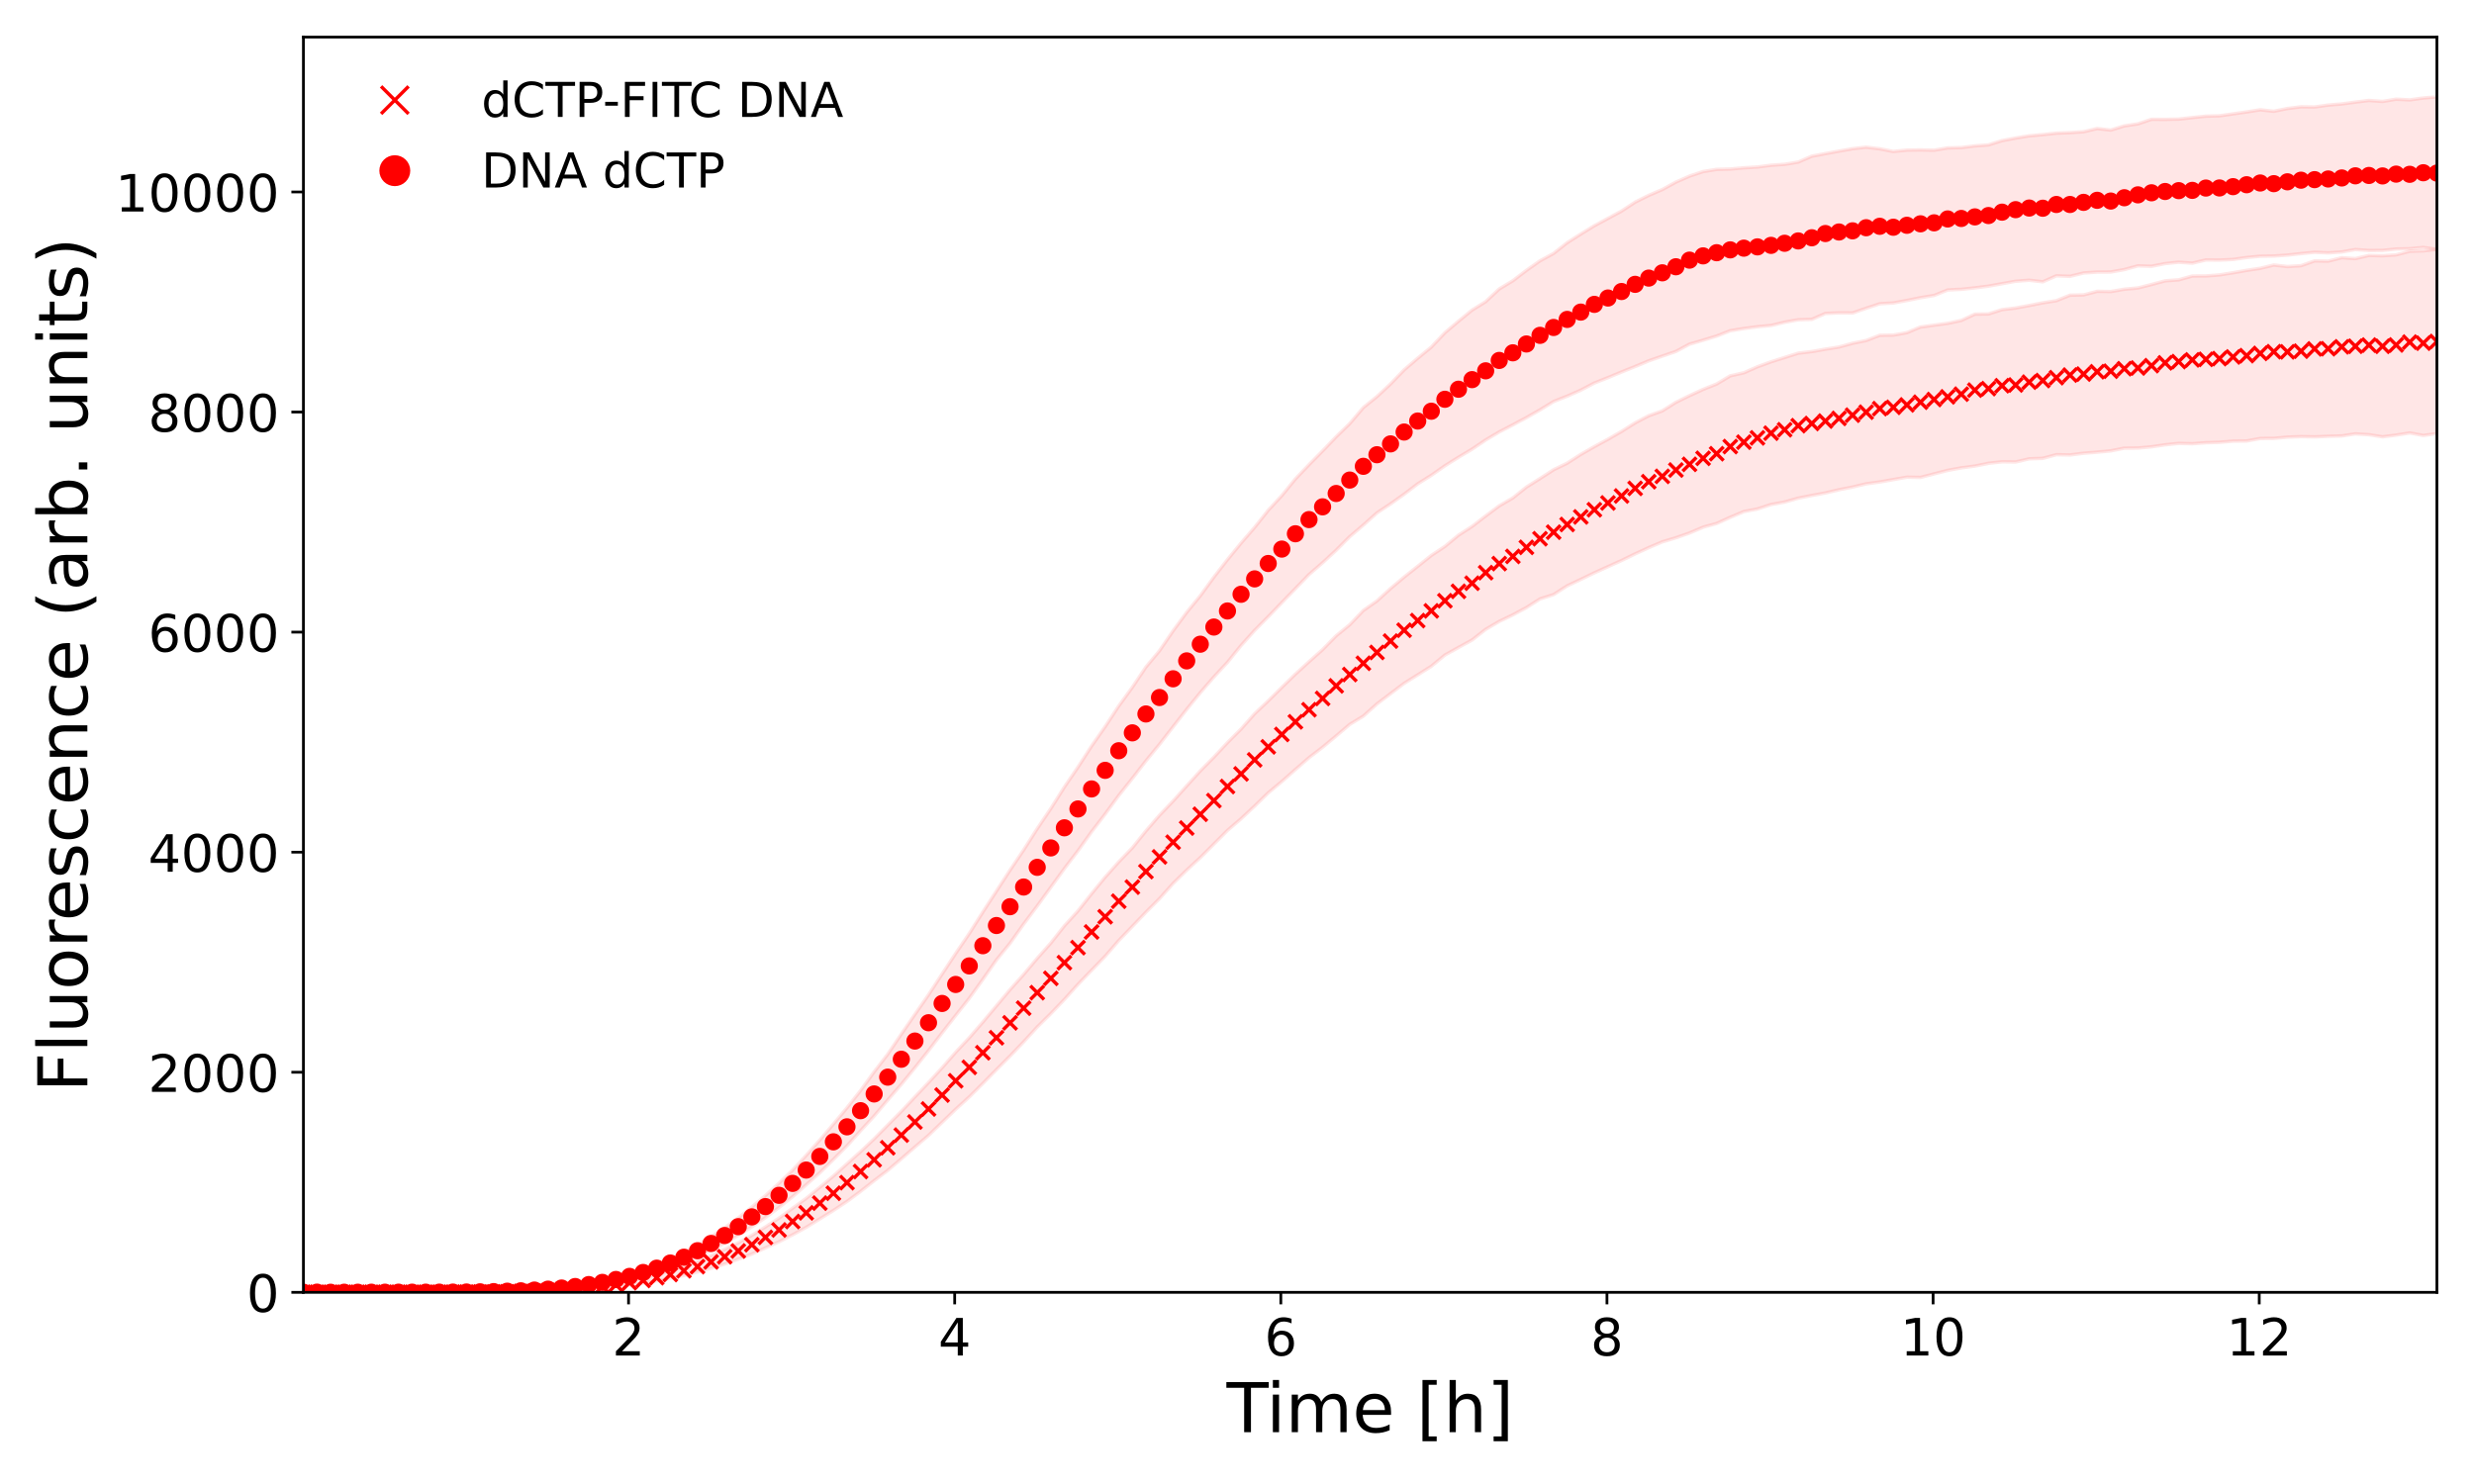<?xml version="1.0" encoding="utf-8" standalone="no"?>
<!DOCTYPE svg PUBLIC "-//W3C//DTD SVG 1.1//EN"
  "http://www.w3.org/Graphics/SVG/1.1/DTD/svg11.dtd">
<!-- Created with matplotlib (https://matplotlib.org/) -->
<svg height="432pt" version="1.1" viewBox="0 0 720 432" width="720pt" xmlns="http://www.w3.org/2000/svg" xmlns:xlink="http://www.w3.org/1999/xlink">
 <defs>
  <style type="text/css">
*{stroke-linecap:butt;stroke-linejoin:round;}
  </style>
 </defs>
 <g id="figure_1">
  <g id="patch_1">
   <path d="M 0 432 
L 720 432 
L 720 0 
L 0 0 
z
" style="fill:#ffffff;"/>
  </g>
  <g id="axes_1">
   <g id="patch_2">
    <path d="M 88.3 376.2 
L 709.2 376.2 
L 709.2 10.8 
L 88.3 10.8 
z
" style="fill:#ffffff;"/>
   </g>
   <g id="PolyCollection_1">
    <defs>
     <path d="M 88.3 -55.832 
L 88.3 -55.832 
L 92.255 -55.832 
L 96.21 -55.832 
L 100.164 -55.832 
L 104.119 -55.808 
L 108.074 -55.808 
L 112.029 -55.832 
L 115.983 -55.824 
L 119.938 -55.808 
L 123.893 -55.832 
L 127.848 -55.809 
L 131.803 -55.84 
L 135.757 -55.856 
L 139.712 -55.896 
L 143.667 -55.88 
L 147.622 -55.934 
L 151.576 -56.01 
L 155.531 -56.115 
L 159.486 -56.228 
L 163.441 -56.386 
L 167.396 -56.566 
L 171.35 -56.823 
L 175.305 -57.125 
L 179.26 -57.505 
L 183.215 -57.957 
L 187.169 -58.461 
L 191.124 -59.126 
L 195.079 -59.863 
L 199.034 -60.676 
L 202.989 -61.711 
L 206.943 -62.776 
L 210.898 -64.021 
L 214.853 -65.444 
L 218.808 -66.943 
L 222.762 -68.743 
L 226.717 -70.517 
L 230.672 -72.542 
L 234.627 -74.722 
L 238.582 -77.165 
L 242.536 -79.628 
L 246.491 -82.245 
L 250.446 -85.181 
L 254.401 -88.293 
L 258.355 -91.29 
L 262.31 -94.657 
L 266.265 -98.085 
L 270.22 -101.471 
L 274.175 -105.28 
L 278.129 -109.08 
L 282.084 -112.673 
L 286.039 -116.608 
L 289.994 -120.619 
L 293.948 -124.578 
L 297.903 -128.705 
L 301.858 -133.031 
L 305.813 -136.925 
L 309.768 -141.053 
L 313.722 -145.446 
L 317.677 -149.539 
L 321.632 -153.622 
L 325.587 -158.206 
L 329.541 -162.317 
L 333.496 -166.445 
L 337.451 -170.409 
L 341.406 -174.826 
L 345.361 -178.693 
L 349.315 -182.338 
L 353.27 -186.288 
L 357.225 -190.258 
L 361.18 -193.656 
L 365.134 -197.347 
L 369.089 -201.196 
L 373.044 -204.492 
L 376.999 -207.983 
L 380.954 -211.428 
L 384.908 -214.465 
L 388.863 -217.76 
L 392.818 -221.13 
L 396.773 -223.536 
L 400.727 -227.085 
L 404.682 -230.082 
L 408.637 -233.08 
L 412.592 -235.546 
L 416.546 -238.035 
L 420.501 -241.307 
L 424.456 -243.513 
L 428.411 -245.687 
L 432.366 -248.785 
L 436.32 -251.108 
L 440.275 -253.008 
L 444.23 -255.132 
L 448.185 -257.65 
L 452.139 -258.914 
L 456.094 -261.459 
L 460.049 -263.332 
L 464.004 -265.248 
L 467.959 -267.042 
L 471.913 -268.833 
L 475.868 -270.76 
L 479.823 -272.578 
L 483.778 -274.267 
L 487.732 -275.452 
L 491.687 -276.834 
L 495.642 -278.522 
L 499.597 -279.62 
L 503.552 -281.413 
L 507.506 -283.083 
L 511.461 -283.833 
L 515.416 -285.128 
L 519.371 -285.86 
L 523.325 -286.973 
L 527.28 -287.766 
L 531.235 -288.497 
L 535.19 -289.431 
L 539.145 -290.208 
L 543.099 -291.151 
L 547.054 -291.696 
L 551.009 -292.389 
L 554.964 -293.085 
L 558.918 -293.011 
L 562.873 -294.051 
L 566.828 -295.065 
L 570.783 -295.803 
L 574.738 -296.322 
L 578.692 -297.129 
L 582.647 -297.567 
L 586.602 -297.516 
L 590.557 -298.434 
L 594.511 -298.581 
L 598.466 -299.638 
L 602.421 -299.56 
L 606.376 -300.055 
L 610.331 -300.377 
L 614.285 -300.747 
L 618.24 -301.537 
L 622.195 -301.575 
L 626.15 -301.931 
L 630.104 -302.512 
L 634.059 -302.925 
L 638.014 -302.825 
L 641.969 -303.12 
L 645.924 -303.245 
L 649.878 -303.583 
L 653.833 -303.624 
L 657.788 -304.36 
L 661.743 -304.387 
L 665.697 -304.742 
L 669.652 -304.895 
L 673.607 -304.823 
L 677.562 -304.989 
L 681.517 -305.099 
L 685.471 -305.696 
L 689.426 -305.456 
L 693.381 -304.835 
L 697.336 -305.336 
L 701.29 -305.961 
L 705.245 -305.234 
L 709.2 -305.775 
L 709.2 -359.414 
L 709.2 -359.414 
L 705.245 -358.979 
L 701.29 -358.86 
L 697.336 -357.819 
L 693.381 -357.552 
L 689.426 -357.651 
L 685.471 -356.722 
L 681.517 -356.983 
L 677.562 -355.988 
L 673.607 -356.058 
L 669.652 -354.656 
L 665.697 -354.409 
L 661.743 -354.86 
L 657.788 -353.894 
L 653.833 -353.301 
L 649.878 -352.605 
L 645.924 -351.966 
L 641.969 -351.675 
L 638.014 -351.65 
L 634.059 -350.541 
L 630.104 -350.249 
L 626.15 -349.18 
L 622.195 -348.175 
L 618.24 -347.813 
L 614.285 -347.129 
L 610.331 -347.195 
L 606.376 -346.155 
L 602.421 -346.074 
L 598.466 -344.474 
L 594.511 -343.85 
L 590.557 -343.068 
L 586.602 -342.336 
L 582.647 -341.869 
L 578.692 -340.609 
L 574.738 -340.552 
L 570.783 -338.716 
L 566.828 -337.884 
L 562.873 -337.345 
L 558.918 -336.815 
L 554.964 -335.171 
L 551.009 -334.458 
L 547.054 -334.399 
L 543.099 -332.878 
L 539.145 -332.074 
L 535.19 -330.978 
L 531.235 -330.358 
L 527.28 -329.664 
L 523.325 -329.192 
L 519.371 -327.935 
L 515.416 -326.68 
L 511.461 -325.236 
L 507.506 -323.488 
L 503.552 -322.595 
L 499.597 -320.224 
L 495.642 -318.648 
L 491.687 -316.828 
L 487.732 -314.895 
L 483.778 -312.397 
L 479.823 -310.978 
L 475.868 -308.905 
L 471.913 -306.411 
L 467.959 -304.134 
L 464.004 -301.988 
L 460.049 -299.724 
L 456.094 -297.176 
L 452.139 -295.253 
L 448.185 -292.689 
L 444.23 -290.21 
L 440.275 -287.05 
L 436.32 -284.753 
L 432.366 -281.806 
L 428.411 -278.755 
L 424.456 -276.204 
L 420.501 -272.933 
L 416.546 -270.31 
L 412.592 -267.146 
L 408.637 -264.006 
L 404.682 -260.678 
L 400.727 -257.061 
L 396.773 -254.299 
L 392.818 -250.155 
L 388.863 -246.926 
L 384.908 -242.902 
L 380.954 -239.373 
L 376.999 -235.77 
L 373.044 -231.91 
L 369.089 -227.983 
L 365.134 -224.24 
L 361.18 -219.78 
L 357.225 -215.827 
L 353.27 -211.596 
L 349.315 -207.586 
L 345.361 -203.224 
L 341.406 -198.826 
L 337.451 -194.69 
L 333.496 -190.118 
L 329.541 -185.197 
L 325.587 -181.108 
L 321.632 -176.659 
L 317.677 -171.853 
L 313.722 -166.833 
L 309.768 -162.481 
L 305.813 -157.481 
L 301.858 -153.03 
L 297.903 -148.339 
L 293.948 -143.914 
L 289.994 -139.192 
L 286.039 -134.475 
L 282.084 -129.905 
L 278.129 -125.682 
L 274.175 -121.17 
L 270.22 -116.875 
L 266.265 -112.685 
L 262.31 -108.474 
L 258.355 -104.474 
L 254.401 -100.471 
L 250.446 -96.745 
L 246.491 -93.211 
L 242.536 -89.661 
L 238.582 -86.374 
L 234.627 -83.147 
L 230.672 -80.283 
L 226.717 -77.391 
L 222.762 -74.84 
L 218.808 -72.381 
L 214.853 -70.227 
L 210.898 -68.303 
L 206.943 -66.522 
L 202.989 -64.847 
L 199.034 -63.48 
L 195.079 -62.099 
L 191.124 -60.994 
L 187.169 -60.058 
L 183.215 -59.217 
L 179.26 -58.483 
L 175.305 -57.902 
L 171.35 -57.403 
L 167.396 -57.019 
L 163.441 -56.687 
L 159.486 -56.446 
L 155.531 -56.254 
L 151.576 -56.119 
L 147.622 -55.986 
L 143.667 -55.96 
L 139.712 -55.896 
L 135.757 -55.888 
L 131.803 -55.872 
L 127.848 -55.871 
L 123.893 -55.832 
L 119.938 -55.84 
L 115.983 -55.856 
L 112.029 -55.832 
L 108.074 -55.84 
L 104.119 -55.84 
L 100.164 -55.832 
L 96.21 -55.832 
L 92.255 -55.832 
L 88.3 -55.832 
z
" id="m2203cf637d" style="stroke:#ff0000;stroke-opacity:0.1;"/>
    </defs>
    <g clip-path="url(#p4e3c2add2a)">
     <use style="fill:#ff0000;fill-opacity:0.1;stroke:#ff0000;stroke-opacity:0.1;" x="0" xlink:href="#m2203cf637d" y="432"/>
    </g>
   </g>
   <g id="PolyCollection_2">
    <defs>
     <path d="M 88.3 -55.832 
L 88.3 -55.832 
L 92.255 -55.83 
L 96.21 -55.798 
L 100.164 -55.808 
L 104.119 -55.808 
L 108.074 -55.832 
L 112.029 -55.806 
L 115.983 -55.824 
L 119.938 -55.824 
L 123.893 -55.824 
L 127.848 -55.83 
L 131.803 -55.864 
L 135.757 -55.872 
L 139.712 -55.926 
L 143.667 -55.976 
L 147.622 -56.08 
L 151.576 -56.169 
L 155.531 -56.347 
L 159.486 -56.592 
L 163.441 -56.866 
L 167.396 -57.24 
L 171.35 -57.715 
L 175.305 -58.255 
L 179.26 -58.964 
L 183.215 -59.73 
L 187.169 -60.703 
L 191.124 -61.821 
L 195.079 -63.08 
L 199.034 -64.558 
L 202.989 -66.17 
L 206.943 -68.035 
L 210.898 -70.092 
L 214.853 -72.367 
L 218.808 -74.888 
L 222.762 -77.549 
L 226.717 -80.503 
L 230.672 -83.633 
L 234.627 -87.1 
L 238.582 -90.596 
L 242.536 -94.469 
L 246.491 -98.441 
L 250.446 -102.835 
L 254.401 -107.112 
L 258.355 -111.768 
L 262.31 -116.338 
L 266.265 -121.173 
L 270.22 -126.157 
L 274.175 -131.325 
L 278.129 -136.386 
L 282.084 -141.384 
L 286.039 -146.888 
L 289.994 -152.552 
L 293.948 -157.411 
L 297.903 -162.989 
L 301.858 -168.259 
L 305.813 -173.709 
L 309.768 -179.15 
L 313.722 -184.333 
L 317.677 -189.853 
L 321.632 -195.024 
L 325.587 -200.428 
L 329.541 -205.395 
L 333.496 -210.497 
L 337.451 -215.329 
L 341.406 -220.43 
L 345.361 -225.494 
L 349.315 -230.365 
L 353.27 -234.935 
L 357.225 -239.191 
L 361.18 -244.09 
L 365.134 -248.491 
L 369.089 -252.471 
L 373.044 -256.586 
L 376.999 -260.653 
L 380.954 -264.756 
L 384.908 -268.181 
L 388.863 -271.825 
L 392.818 -275.793 
L 396.773 -279.148 
L 400.727 -282.699 
L 404.682 -285.324 
L 408.637 -288.127 
L 412.592 -291.149 
L 416.546 -293.625 
L 420.501 -296.401 
L 424.456 -298.889 
L 428.411 -301.244 
L 432.366 -303.917 
L 436.32 -306.269 
L 440.275 -308.32 
L 444.23 -310.439 
L 448.185 -312.686 
L 452.139 -315.115 
L 456.094 -316.675 
L 460.049 -318.423 
L 464.004 -320.499 
L 467.959 -322.066 
L 471.913 -323.712 
L 475.868 -325.297 
L 479.823 -326.961 
L 483.778 -328.338 
L 487.732 -329.69 
L 491.687 -331.813 
L 495.642 -332.965 
L 499.597 -334.175 
L 503.552 -335.724 
L 507.506 -336.363 
L 511.461 -336.881 
L 515.416 -337.248 
L 519.371 -338.197 
L 523.325 -338.908 
L 527.28 -339.031 
L 531.235 -340.753 
L 535.19 -340.924 
L 539.145 -340.895 
L 543.099 -342.26 
L 547.054 -343.566 
L 551.009 -343.793 
L 554.964 -344.532 
L 558.918 -345.327 
L 562.873 -345.988 
L 566.828 -347.583 
L 570.783 -347.773 
L 574.738 -348.199 
L 578.692 -348.692 
L 582.647 -349.413 
L 586.602 -350.121 
L 590.557 -350.421 
L 594.511 -349.957 
L 598.466 -351.712 
L 602.421 -351.553 
L 606.376 -352.531 
L 610.331 -352.797 
L 614.285 -352.814 
L 618.24 -353.521 
L 622.195 -354.608 
L 626.15 -354.481 
L 630.104 -355.261 
L 634.059 -355.67 
L 638.014 -355.391 
L 641.969 -356.323 
L 645.924 -356.289 
L 649.878 -356.475 
L 653.833 -357.032 
L 657.788 -357.411 
L 661.743 -357.461 
L 665.697 -357.733 
L 669.652 -358.177 
L 673.607 -358.552 
L 677.562 -358.382 
L 681.517 -358.645 
L 685.471 -359.358 
L 689.426 -359.081 
L 693.381 -359.096 
L 697.336 -359.507 
L 701.29 -359.594 
L 705.245 -359.957 
L 709.2 -359.439 
L 709.2 -403.8 
L 709.2 -403.8 
L 705.245 -403.473 
L 701.29 -402.924 
L 697.336 -403.123 
L 693.381 -402.477 
L 689.426 -402.764 
L 685.471 -402.279 
L 681.517 -401.743 
L 677.562 -401.413 
L 673.607 -400.858 
L 669.652 -400.913 
L 665.697 -400.413 
L 661.743 -399.611 
L 657.788 -400.046 
L 653.833 -399.416 
L 649.878 -398.852 
L 645.924 -398.285 
L 641.969 -398.187 
L 638.014 -397.773 
L 634.059 -397.334 
L 630.104 -397.247 
L 626.15 -397.274 
L 622.195 -395.946 
L 618.24 -395.351 
L 614.285 -394.136 
L 610.331 -394.586 
L 606.376 -393.65 
L 602.421 -393.395 
L 598.466 -393.236 
L 594.511 -392.813 
L 590.557 -392.461 
L 586.602 -391.816 
L 582.647 -391.067 
L 578.692 -389.818 
L 574.738 -389.527 
L 570.783 -389.039 
L 566.828 -388.941 
L 562.873 -388.278 
L 558.918 -388.362 
L 554.964 -388.309 
L 551.009 -387.91 
L 547.054 -388.682 
L 543.099 -389.155 
L 539.145 -388.71 
L 535.19 -388.009 
L 531.235 -387.283 
L 527.28 -386.538 
L 523.325 -384.819 
L 519.371 -384.169 
L 515.416 -383.9 
L 511.461 -383.387 
L 507.506 -383.152 
L 503.552 -382.799 
L 499.597 -382.698 
L 495.642 -382.065 
L 491.687 -380.735 
L 487.732 -378.998 
L 483.778 -376.827 
L 479.823 -375.129 
L 475.868 -373.157 
L 471.913 -370.562 
L 467.959 -368.428 
L 464.004 -366.296 
L 460.049 -363.871 
L 456.094 -361.359 
L 452.139 -358.226 
L 448.185 -356.075 
L 444.23 -353.293 
L 440.275 -350.271 
L 436.32 -347.885 
L 432.366 -344.183 
L 428.411 -341.731 
L 424.456 -338.496 
L 420.501 -335.139 
L 416.546 -330.964 
L 412.592 -327.723 
L 408.637 -324.338 
L 404.682 -320.238 
L 400.727 -316.553 
L 396.773 -313.361 
L 392.818 -308.708 
L 388.863 -304.86 
L 384.908 -300.737 
L 380.954 -296.731 
L 376.999 -292.585 
L 373.044 -287.731 
L 369.089 -283.454 
L 365.134 -278.481 
L 361.18 -273.913 
L 357.225 -269.091 
L 353.27 -263.994 
L 349.315 -258.569 
L 345.361 -253.735 
L 341.406 -248.373 
L 337.451 -242.567 
L 333.496 -237.821 
L 329.541 -231.936 
L 325.587 -226.493 
L 321.632 -220.477 
L 317.677 -214.821 
L 313.722 -208.682 
L 309.768 -202.894 
L 305.813 -196.627 
L 301.858 -190.771 
L 297.903 -184.573 
L 293.948 -178.7 
L 289.994 -172.604 
L 286.039 -166.512 
L 282.084 -160.245 
L 278.129 -154.448 
L 274.175 -148.458 
L 270.22 -142.399 
L 266.265 -136.716 
L 262.31 -130.965 
L 258.355 -125.108 
L 254.401 -119.979 
L 250.446 -114.517 
L 246.491 -109.51 
L 242.536 -104.754 
L 238.582 -100.122 
L 234.627 -95.674 
L 230.672 -91.39 
L 226.717 -87.569 
L 222.762 -83.957 
L 218.808 -80.627 
L 214.853 -77.463 
L 210.898 -74.581 
L 206.943 -72.009 
L 202.989 -69.646 
L 199.034 -67.478 
L 195.079 -65.577 
L 191.124 -63.841 
L 187.169 -62.444 
L 183.215 -61.143 
L 179.26 -60.115 
L 175.305 -59.126 
L 171.35 -58.402 
L 167.396 -57.74 
L 163.441 -57.232 
L 159.486 -56.85 
L 155.531 -56.566 
L 151.576 -56.311 
L 147.622 -56.176 
L 143.667 -56.04 
L 139.712 -55.963 
L 135.757 -55.904 
L 131.803 -55.864 
L 127.848 -55.867 
L 123.893 -55.856 
L 119.938 -55.856 
L 115.983 -55.856 
L 112.029 -55.858 
L 108.074 -55.832 
L 104.119 -55.84 
L 100.164 -55.84 
L 96.21 -55.835 
L 92.255 -55.867 
L 88.3 -55.832 
z
" id="maf0bbaadf9" style="stroke:#ff0000;stroke-opacity:0.1;"/>
    </defs>
    <g clip-path="url(#p4e3c2add2a)">
     <use style="fill:#ff0000;fill-opacity:0.1;stroke:#ff0000;stroke-opacity:0.1;" x="0" xlink:href="#maf0bbaadf9" y="432"/>
    </g>
   </g>
   <g id="matplotlib.axis_1">
    <g id="xtick_1">
     <g id="line2d_1">
      <defs>
       <path d="M 0 0 
L 0 3.5 
" id="m38d2904496" style="stroke:#000000;stroke-width:0.8;"/>
      </defs>
      <g>
       <use style="stroke:#000000;stroke-width:0.8;" x="182.925" xlink:href="#m38d2904496" y="376.2"/>
      </g>
     </g>
     <g id="text_1">
      <!-- 2 -->
      <defs>
       <path d="M 19.188 8.297 
L 53.609 8.297 
L 53.609 0 
L 7.328 0 
L 7.328 8.297 
Q 12.938 14.109 22.625 23.891 
Q 32.328 33.688 34.812 36.531 
Q 39.547 41.844 41.422 45.531 
Q 43.312 49.219 43.312 52.781 
Q 43.312 58.594 39.234 62.25 
Q 35.156 65.922 28.609 65.922 
Q 23.969 65.922 18.812 64.312 
Q 13.672 62.703 7.812 59.422 
L 7.812 69.391 
Q 13.766 71.781 18.938 73 
Q 24.125 74.219 28.422 74.219 
Q 39.75 74.219 46.484 68.547 
Q 53.219 62.891 53.219 53.422 
Q 53.219 48.922 51.531 44.891 
Q 49.859 40.875 45.406 35.406 
Q 44.188 33.984 37.641 27.219 
Q 31.109 20.453 19.188 8.297 
z
" id="DejaVuSans-50"/>
      </defs>
      <g transform="translate(178.153 394.598)scale(0.15 -0.15)">
       <use xlink:href="#DejaVuSans-50"/>
      </g>
     </g>
    </g>
    <g id="xtick_2">
     <g id="line2d_2">
      <g>
       <use style="stroke:#000000;stroke-width:0.8;" x="277.839" xlink:href="#m38d2904496" y="376.2"/>
      </g>
     </g>
     <g id="text_2">
      <!-- 4 -->
      <defs>
       <path d="M 37.797 64.312 
L 12.891 25.391 
L 37.797 25.391 
z
M 35.203 72.906 
L 47.609 72.906 
L 47.609 25.391 
L 58.016 25.391 
L 58.016 17.188 
L 47.609 17.188 
L 47.609 0 
L 37.797 0 
L 37.797 17.188 
L 4.891 17.188 
L 4.891 26.703 
z
" id="DejaVuSans-52"/>
      </defs>
      <g transform="translate(273.067 394.598)scale(0.15 -0.15)">
       <use xlink:href="#DejaVuSans-52"/>
      </g>
     </g>
    </g>
    <g id="xtick_3">
     <g id="line2d_3">
      <g>
       <use style="stroke:#000000;stroke-width:0.8;" x="372.754" xlink:href="#m38d2904496" y="376.2"/>
      </g>
     </g>
     <g id="text_3">
      <!-- 6 -->
      <defs>
       <path d="M 33.016 40.375 
Q 26.375 40.375 22.484 35.828 
Q 18.609 31.297 18.609 23.391 
Q 18.609 15.531 22.484 10.953 
Q 26.375 6.391 33.016 6.391 
Q 39.656 6.391 43.531 10.953 
Q 47.406 15.531 47.406 23.391 
Q 47.406 31.297 43.531 35.828 
Q 39.656 40.375 33.016 40.375 
z
M 52.594 71.297 
L 52.594 62.312 
Q 48.875 64.062 45.094 64.984 
Q 41.312 65.922 37.594 65.922 
Q 27.828 65.922 22.672 59.328 
Q 17.531 52.734 16.797 39.406 
Q 19.672 43.656 24.016 45.922 
Q 28.375 48.188 33.594 48.188 
Q 44.578 48.188 50.953 41.516 
Q 57.328 34.859 57.328 23.391 
Q 57.328 12.156 50.688 5.359 
Q 44.047 -1.422 33.016 -1.422 
Q 20.359 -1.422 13.672 8.266 
Q 6.984 17.969 6.984 36.375 
Q 6.984 53.656 15.188 63.938 
Q 23.391 74.219 37.203 74.219 
Q 40.922 74.219 44.703 73.484 
Q 48.484 72.75 52.594 71.297 
z
" id="DejaVuSans-54"/>
      </defs>
      <g transform="translate(367.982 394.598)scale(0.15 -0.15)">
       <use xlink:href="#DejaVuSans-54"/>
      </g>
     </g>
    </g>
    <g id="xtick_4">
     <g id="line2d_4">
      <g>
       <use style="stroke:#000000;stroke-width:0.8;" x="467.669" xlink:href="#m38d2904496" y="376.2"/>
      </g>
     </g>
     <g id="text_4">
      <!-- 8 -->
      <defs>
       <path d="M 31.781 34.625 
Q 24.75 34.625 20.719 30.859 
Q 16.703 27.094 16.703 20.516 
Q 16.703 13.922 20.719 10.156 
Q 24.75 6.391 31.781 6.391 
Q 38.812 6.391 42.859 10.172 
Q 46.922 13.969 46.922 20.516 
Q 46.922 27.094 42.891 30.859 
Q 38.875 34.625 31.781 34.625 
z
M 21.922 38.812 
Q 15.578 40.375 12.031 44.719 
Q 8.5 49.078 8.5 55.328 
Q 8.5 64.062 14.719 69.141 
Q 20.953 74.219 31.781 74.219 
Q 42.672 74.219 48.875 69.141 
Q 55.078 64.062 55.078 55.328 
Q 55.078 49.078 51.531 44.719 
Q 48 40.375 41.703 38.812 
Q 48.828 37.156 52.797 32.312 
Q 56.781 27.484 56.781 20.516 
Q 56.781 9.906 50.312 4.234 
Q 43.844 -1.422 31.781 -1.422 
Q 19.734 -1.422 13.25 4.234 
Q 6.781 9.906 6.781 20.516 
Q 6.781 27.484 10.781 32.312 
Q 14.797 37.156 21.922 38.812 
z
M 18.312 54.391 
Q 18.312 48.734 21.844 45.562 
Q 25.391 42.391 31.781 42.391 
Q 38.141 42.391 41.719 45.562 
Q 45.312 48.734 45.312 54.391 
Q 45.312 60.062 41.719 63.234 
Q 38.141 66.406 31.781 66.406 
Q 25.391 66.406 21.844 63.234 
Q 18.312 60.062 18.312 54.391 
z
" id="DejaVuSans-56"/>
      </defs>
      <g transform="translate(462.897 394.598)scale(0.15 -0.15)">
       <use xlink:href="#DejaVuSans-56"/>
      </g>
     </g>
    </g>
    <g id="xtick_5">
     <g id="line2d_5">
      <g>
       <use style="stroke:#000000;stroke-width:0.8;" x="562.583" xlink:href="#m38d2904496" y="376.2"/>
      </g>
     </g>
     <g id="text_5">
      <!-- 10 -->
      <defs>
       <path d="M 12.406 8.297 
L 28.516 8.297 
L 28.516 63.922 
L 10.984 60.406 
L 10.984 69.391 
L 28.422 72.906 
L 38.281 72.906 
L 38.281 8.297 
L 54.391 8.297 
L 54.391 0 
L 12.406 0 
z
" id="DejaVuSans-49"/>
       <path d="M 31.781 66.406 
Q 24.172 66.406 20.328 58.906 
Q 16.5 51.422 16.5 36.375 
Q 16.5 21.391 20.328 13.891 
Q 24.172 6.391 31.781 6.391 
Q 39.453 6.391 43.281 13.891 
Q 47.125 21.391 47.125 36.375 
Q 47.125 51.422 43.281 58.906 
Q 39.453 66.406 31.781 66.406 
z
M 31.781 74.219 
Q 44.047 74.219 50.516 64.516 
Q 56.984 54.828 56.984 36.375 
Q 56.984 17.969 50.516 8.266 
Q 44.047 -1.422 31.781 -1.422 
Q 19.531 -1.422 13.062 8.266 
Q 6.594 17.969 6.594 36.375 
Q 6.594 54.828 13.062 64.516 
Q 19.531 74.219 31.781 74.219 
z
" id="DejaVuSans-48"/>
      </defs>
      <g transform="translate(553.039 394.598)scale(0.15 -0.15)">
       <use xlink:href="#DejaVuSans-49"/>
       <use x="63.623" xlink:href="#DejaVuSans-48"/>
      </g>
     </g>
    </g>
    <g id="xtick_6">
     <g id="line2d_6">
      <g>
       <use style="stroke:#000000;stroke-width:0.8;" x="657.498" xlink:href="#m38d2904496" y="376.2"/>
      </g>
     </g>
     <g id="text_6">
      <!-- 12 -->
      <g transform="translate(647.954 394.598)scale(0.15 -0.15)">
       <use xlink:href="#DejaVuSans-49"/>
       <use x="63.623" xlink:href="#DejaVuSans-50"/>
      </g>
     </g>
    </g>
    <g id="text_7">
     <!-- Time [h] -->
     <defs>
      <path d="M -0.297 72.906 
L 61.375 72.906 
L 61.375 64.594 
L 35.5 64.594 
L 35.5 0 
L 25.594 0 
L 25.594 64.594 
L -0.297 64.594 
z
" id="DejaVuSans-84"/>
      <path d="M 9.422 54.688 
L 18.406 54.688 
L 18.406 0 
L 9.422 0 
z
M 9.422 75.984 
L 18.406 75.984 
L 18.406 64.594 
L 9.422 64.594 
z
" id="DejaVuSans-105"/>
      <path d="M 52 44.188 
Q 55.375 50.25 60.062 53.125 
Q 64.75 56 71.094 56 
Q 79.641 56 84.281 50.016 
Q 88.922 44.047 88.922 33.016 
L 88.922 0 
L 79.891 0 
L 79.891 32.719 
Q 79.891 40.578 77.094 44.375 
Q 74.312 48.188 68.609 48.188 
Q 61.625 48.188 57.562 43.547 
Q 53.516 38.922 53.516 30.906 
L 53.516 0 
L 44.484 0 
L 44.484 32.719 
Q 44.484 40.625 41.703 44.406 
Q 38.922 48.188 33.109 48.188 
Q 26.219 48.188 22.156 43.531 
Q 18.109 38.875 18.109 30.906 
L 18.109 0 
L 9.078 0 
L 9.078 54.688 
L 18.109 54.688 
L 18.109 46.188 
Q 21.188 51.219 25.484 53.609 
Q 29.781 56 35.688 56 
Q 41.656 56 45.828 52.969 
Q 50 49.953 52 44.188 
z
" id="DejaVuSans-109"/>
      <path d="M 56.203 29.594 
L 56.203 25.203 
L 14.891 25.203 
Q 15.484 15.922 20.484 11.062 
Q 25.484 6.203 34.422 6.203 
Q 39.594 6.203 44.453 7.469 
Q 49.312 8.734 54.109 11.281 
L 54.109 2.781 
Q 49.266 0.734 44.188 -0.344 
Q 39.109 -1.422 33.891 -1.422 
Q 20.797 -1.422 13.156 6.188 
Q 5.516 13.812 5.516 26.812 
Q 5.516 40.234 12.766 48.109 
Q 20.016 56 32.328 56 
Q 43.359 56 49.781 48.891 
Q 56.203 41.797 56.203 29.594 
z
M 47.219 32.234 
Q 47.125 39.594 43.094 43.984 
Q 39.062 48.391 32.422 48.391 
Q 24.906 48.391 20.391 44.141 
Q 15.875 39.891 15.188 32.172 
z
" id="DejaVuSans-101"/>
      <path id="DejaVuSans-32"/>
      <path d="M 8.594 75.984 
L 29.297 75.984 
L 29.297 69 
L 17.578 69 
L 17.578 -6.203 
L 29.297 -6.203 
L 29.297 -13.188 
L 8.594 -13.188 
z
" id="DejaVuSans-91"/>
      <path d="M 54.891 33.016 
L 54.891 0 
L 45.906 0 
L 45.906 32.719 
Q 45.906 40.484 42.875 44.328 
Q 39.844 48.188 33.797 48.188 
Q 26.516 48.188 22.312 43.547 
Q 18.109 38.922 18.109 30.906 
L 18.109 0 
L 9.078 0 
L 9.078 75.984 
L 18.109 75.984 
L 18.109 46.188 
Q 21.344 51.125 25.703 53.562 
Q 30.078 56 35.797 56 
Q 45.219 56 50.047 50.172 
Q 54.891 44.344 54.891 33.016 
z
" id="DejaVuSans-104"/>
      <path d="M 30.422 75.984 
L 30.422 -13.188 
L 9.719 -13.188 
L 9.719 -6.203 
L 21.391 -6.203 
L 21.391 69 
L 9.719 69 
L 9.719 75.984 
z
" id="DejaVuSans-93"/>
     </defs>
     <g transform="translate(356.964 416.914)scale(0.2 -0.2)">
      <use xlink:href="#DejaVuSans-84"/>
      <use x="57.959" xlink:href="#DejaVuSans-105"/>
      <use x="85.742" xlink:href="#DejaVuSans-109"/>
      <use x="183.154" xlink:href="#DejaVuSans-101"/>
      <use x="244.678" xlink:href="#DejaVuSans-32"/>
      <use x="276.465" xlink:href="#DejaVuSans-91"/>
      <use x="315.479" xlink:href="#DejaVuSans-104"/>
      <use x="378.857" xlink:href="#DejaVuSans-93"/>
     </g>
    </g>
   </g>
   <g id="matplotlib.axis_2">
    <g id="ytick_1">
     <g id="line2d_7">
      <defs>
       <path d="M 0 0 
L -3.5 0 
" id="mdfb318e126" style="stroke:#000000;stroke-width:0.8;"/>
      </defs>
      <g>
       <use style="stroke:#000000;stroke-width:0.8;" x="88.3" xlink:href="#mdfb318e126" y="376.2"/>
      </g>
     </g>
     <g id="text_8">
      <!-- 0 -->
      <g transform="translate(71.756 381.899)scale(0.15 -0.15)">
       <use xlink:href="#DejaVuSans-48"/>
      </g>
     </g>
    </g>
    <g id="ytick_2">
     <g id="line2d_8">
      <g>
       <use style="stroke:#000000;stroke-width:0.8;" x="88.3" xlink:href="#mdfb318e126" y="312.136"/>
      </g>
     </g>
     <g id="text_9">
      <!-- 2000 -->
      <g transform="translate(43.125 317.835)scale(0.15 -0.15)">
       <use xlink:href="#DejaVuSans-50"/>
       <use x="63.623" xlink:href="#DejaVuSans-48"/>
       <use x="127.246" xlink:href="#DejaVuSans-48"/>
       <use x="190.869" xlink:href="#DejaVuSans-48"/>
      </g>
     </g>
    </g>
    <g id="ytick_3">
     <g id="line2d_9">
      <g>
       <use style="stroke:#000000;stroke-width:0.8;" x="88.3" xlink:href="#mdfb318e126" y="248.073"/>
      </g>
     </g>
     <g id="text_10">
      <!-- 4000 -->
      <g transform="translate(43.125 253.772)scale(0.15 -0.15)">
       <use xlink:href="#DejaVuSans-52"/>
       <use x="63.623" xlink:href="#DejaVuSans-48"/>
       <use x="127.246" xlink:href="#DejaVuSans-48"/>
       <use x="190.869" xlink:href="#DejaVuSans-48"/>
      </g>
     </g>
    </g>
    <g id="ytick_4">
     <g id="line2d_10">
      <g>
       <use style="stroke:#000000;stroke-width:0.8;" x="88.3" xlink:href="#mdfb318e126" y="184.009"/>
      </g>
     </g>
     <g id="text_11">
      <!-- 6000 -->
      <g transform="translate(43.125 189.708)scale(0.15 -0.15)">
       <use xlink:href="#DejaVuSans-54"/>
       <use x="63.623" xlink:href="#DejaVuSans-48"/>
       <use x="127.246" xlink:href="#DejaVuSans-48"/>
       <use x="190.869" xlink:href="#DejaVuSans-48"/>
      </g>
     </g>
    </g>
    <g id="ytick_5">
     <g id="line2d_11">
      <g>
       <use style="stroke:#000000;stroke-width:0.8;" x="88.3" xlink:href="#mdfb318e126" y="119.946"/>
      </g>
     </g>
     <g id="text_12">
      <!-- 8000 -->
      <g transform="translate(43.125 125.645)scale(0.15 -0.15)">
       <use xlink:href="#DejaVuSans-56"/>
       <use x="63.623" xlink:href="#DejaVuSans-48"/>
       <use x="127.246" xlink:href="#DejaVuSans-48"/>
       <use x="190.869" xlink:href="#DejaVuSans-48"/>
      </g>
     </g>
    </g>
    <g id="ytick_6">
     <g id="line2d_12">
      <g>
       <use style="stroke:#000000;stroke-width:0.8;" x="88.3" xlink:href="#mdfb318e126" y="55.882"/>
      </g>
     </g>
     <g id="text_13">
      <!-- 10000 -->
      <g transform="translate(33.581 61.581)scale(0.15 -0.15)">
       <use xlink:href="#DejaVuSans-49"/>
       <use x="63.623" xlink:href="#DejaVuSans-48"/>
       <use x="127.246" xlink:href="#DejaVuSans-48"/>
       <use x="190.869" xlink:href="#DejaVuSans-48"/>
       <use x="254.492" xlink:href="#DejaVuSans-48"/>
      </g>
     </g>
    </g>
    <g id="text_14">
     <!-- Fluorescence (arb. units) -->
     <defs>
      <path d="M 9.812 72.906 
L 51.703 72.906 
L 51.703 64.594 
L 19.672 64.594 
L 19.672 43.109 
L 48.578 43.109 
L 48.578 34.812 
L 19.672 34.812 
L 19.672 0 
L 9.812 0 
z
" id="DejaVuSans-70"/>
      <path d="M 9.422 75.984 
L 18.406 75.984 
L 18.406 0 
L 9.422 0 
z
" id="DejaVuSans-108"/>
      <path d="M 8.5 21.578 
L 8.5 54.688 
L 17.484 54.688 
L 17.484 21.922 
Q 17.484 14.156 20.5 10.266 
Q 23.531 6.391 29.594 6.391 
Q 36.859 6.391 41.078 11.031 
Q 45.312 15.672 45.312 23.688 
L 45.312 54.688 
L 54.297 54.688 
L 54.297 0 
L 45.312 0 
L 45.312 8.406 
Q 42.047 3.422 37.719 1 
Q 33.406 -1.422 27.688 -1.422 
Q 18.266 -1.422 13.375 4.438 
Q 8.5 10.297 8.5 21.578 
z
M 31.109 56 
z
" id="DejaVuSans-117"/>
      <path d="M 30.609 48.391 
Q 23.391 48.391 19.188 42.75 
Q 14.984 37.109 14.984 27.297 
Q 14.984 17.484 19.156 11.844 
Q 23.344 6.203 30.609 6.203 
Q 37.797 6.203 41.984 11.859 
Q 46.188 17.531 46.188 27.297 
Q 46.188 37.016 41.984 42.703 
Q 37.797 48.391 30.609 48.391 
z
M 30.609 56 
Q 42.328 56 49.016 48.375 
Q 55.719 40.766 55.719 27.297 
Q 55.719 13.875 49.016 6.219 
Q 42.328 -1.422 30.609 -1.422 
Q 18.844 -1.422 12.172 6.219 
Q 5.516 13.875 5.516 27.297 
Q 5.516 40.766 12.172 48.375 
Q 18.844 56 30.609 56 
z
" id="DejaVuSans-111"/>
      <path d="M 41.109 46.297 
Q 39.594 47.172 37.812 47.578 
Q 36.031 48 33.891 48 
Q 26.266 48 22.188 43.047 
Q 18.109 38.094 18.109 28.812 
L 18.109 0 
L 9.078 0 
L 9.078 54.688 
L 18.109 54.688 
L 18.109 46.188 
Q 20.953 51.172 25.484 53.578 
Q 30.031 56 36.531 56 
Q 37.453 56 38.578 55.875 
Q 39.703 55.766 41.062 55.516 
z
" id="DejaVuSans-114"/>
      <path d="M 44.281 53.078 
L 44.281 44.578 
Q 40.484 46.531 36.375 47.5 
Q 32.281 48.484 27.875 48.484 
Q 21.188 48.484 17.844 46.438 
Q 14.5 44.391 14.5 40.281 
Q 14.5 37.156 16.891 35.375 
Q 19.281 33.594 26.516 31.984 
L 29.594 31.297 
Q 39.156 29.25 43.188 25.516 
Q 47.219 21.781 47.219 15.094 
Q 47.219 7.469 41.188 3.016 
Q 35.156 -1.422 24.609 -1.422 
Q 20.219 -1.422 15.453 -0.562 
Q 10.688 0.297 5.422 2 
L 5.422 11.281 
Q 10.406 8.688 15.234 7.391 
Q 20.062 6.109 24.812 6.109 
Q 31.156 6.109 34.562 8.281 
Q 37.984 10.453 37.984 14.406 
Q 37.984 18.062 35.516 20.016 
Q 33.062 21.969 24.703 23.781 
L 21.578 24.516 
Q 13.234 26.266 9.516 29.906 
Q 5.812 33.547 5.812 39.891 
Q 5.812 47.609 11.281 51.797 
Q 16.75 56 26.812 56 
Q 31.781 56 36.172 55.266 
Q 40.578 54.547 44.281 53.078 
z
" id="DejaVuSans-115"/>
      <path d="M 48.781 52.594 
L 48.781 44.188 
Q 44.969 46.297 41.141 47.344 
Q 37.312 48.391 33.406 48.391 
Q 24.656 48.391 19.812 42.844 
Q 14.984 37.312 14.984 27.297 
Q 14.984 17.281 19.812 11.734 
Q 24.656 6.203 33.406 6.203 
Q 37.312 6.203 41.141 7.25 
Q 44.969 8.297 48.781 10.406 
L 48.781 2.094 
Q 45.016 0.344 40.984 -0.531 
Q 36.969 -1.422 32.422 -1.422 
Q 20.062 -1.422 12.781 6.344 
Q 5.516 14.109 5.516 27.297 
Q 5.516 40.672 12.859 48.328 
Q 20.219 56 33.016 56 
Q 37.156 56 41.109 55.141 
Q 45.062 54.297 48.781 52.594 
z
" id="DejaVuSans-99"/>
      <path d="M 54.891 33.016 
L 54.891 0 
L 45.906 0 
L 45.906 32.719 
Q 45.906 40.484 42.875 44.328 
Q 39.844 48.188 33.797 48.188 
Q 26.516 48.188 22.312 43.547 
Q 18.109 38.922 18.109 30.906 
L 18.109 0 
L 9.078 0 
L 9.078 54.688 
L 18.109 54.688 
L 18.109 46.188 
Q 21.344 51.125 25.703 53.562 
Q 30.078 56 35.797 56 
Q 45.219 56 50.047 50.172 
Q 54.891 44.344 54.891 33.016 
z
" id="DejaVuSans-110"/>
      <path d="M 31 75.875 
Q 24.469 64.656 21.281 53.656 
Q 18.109 42.672 18.109 31.391 
Q 18.109 20.125 21.312 9.062 
Q 24.516 -2 31 -13.188 
L 23.188 -13.188 
Q 15.875 -1.703 12.234 9.375 
Q 8.594 20.453 8.594 31.391 
Q 8.594 42.281 12.203 53.312 
Q 15.828 64.359 23.188 75.875 
z
" id="DejaVuSans-40"/>
      <path d="M 34.281 27.484 
Q 23.391 27.484 19.188 25 
Q 14.984 22.516 14.984 16.5 
Q 14.984 11.719 18.141 8.906 
Q 21.297 6.109 26.703 6.109 
Q 34.188 6.109 38.703 11.406 
Q 43.219 16.703 43.219 25.484 
L 43.219 27.484 
z
M 52.203 31.203 
L 52.203 0 
L 43.219 0 
L 43.219 8.297 
Q 40.141 3.328 35.547 0.953 
Q 30.953 -1.422 24.312 -1.422 
Q 15.922 -1.422 10.953 3.297 
Q 6 8.016 6 15.922 
Q 6 25.141 12.172 29.828 
Q 18.359 34.516 30.609 34.516 
L 43.219 34.516 
L 43.219 35.406 
Q 43.219 41.609 39.141 45 
Q 35.062 48.391 27.688 48.391 
Q 23 48.391 18.547 47.266 
Q 14.109 46.141 10.016 43.891 
L 10.016 52.203 
Q 14.938 54.109 19.578 55.047 
Q 24.219 56 28.609 56 
Q 40.484 56 46.344 49.844 
Q 52.203 43.703 52.203 31.203 
z
" id="DejaVuSans-97"/>
      <path d="M 48.688 27.297 
Q 48.688 37.203 44.609 42.844 
Q 40.531 48.484 33.406 48.484 
Q 26.266 48.484 22.188 42.844 
Q 18.109 37.203 18.109 27.297 
Q 18.109 17.391 22.188 11.75 
Q 26.266 6.109 33.406 6.109 
Q 40.531 6.109 44.609 11.75 
Q 48.688 17.391 48.688 27.297 
z
M 18.109 46.391 
Q 20.953 51.266 25.266 53.625 
Q 29.594 56 35.594 56 
Q 45.562 56 51.781 48.094 
Q 58.016 40.188 58.016 27.297 
Q 58.016 14.406 51.781 6.484 
Q 45.562 -1.422 35.594 -1.422 
Q 29.594 -1.422 25.266 0.953 
Q 20.953 3.328 18.109 8.203 
L 18.109 0 
L 9.078 0 
L 9.078 75.984 
L 18.109 75.984 
z
" id="DejaVuSans-98"/>
      <path d="M 10.688 12.406 
L 21 12.406 
L 21 0 
L 10.688 0 
z
" id="DejaVuSans-46"/>
      <path d="M 18.312 70.219 
L 18.312 54.688 
L 36.812 54.688 
L 36.812 47.703 
L 18.312 47.703 
L 18.312 18.016 
Q 18.312 11.328 20.141 9.422 
Q 21.969 7.516 27.594 7.516 
L 36.812 7.516 
L 36.812 0 
L 27.594 0 
Q 17.188 0 13.234 3.875 
Q 9.281 7.766 9.281 18.016 
L 9.281 47.703 
L 2.688 47.703 
L 2.688 54.688 
L 9.281 54.688 
L 9.281 70.219 
z
" id="DejaVuSans-116"/>
      <path d="M 8.016 75.875 
L 15.828 75.875 
Q 23.141 64.359 26.781 53.312 
Q 30.422 42.281 30.422 31.391 
Q 30.422 20.453 26.781 9.375 
Q 23.141 -1.703 15.828 -13.188 
L 8.016 -13.188 
Q 14.5 -2 17.703 9.062 
Q 20.906 20.125 20.906 31.391 
Q 20.906 42.672 17.703 53.656 
Q 14.5 64.656 8.016 75.875 
z
" id="DejaVuSans-41"/>
     </defs>
     <g transform="translate(25.422 317.883)rotate(-90)scale(0.2 -0.2)">
      <use xlink:href="#DejaVuSans-70"/>
      <use x="57.52" xlink:href="#DejaVuSans-108"/>
      <use x="85.303" xlink:href="#DejaVuSans-117"/>
      <use x="148.682" xlink:href="#DejaVuSans-111"/>
      <use x="209.863" xlink:href="#DejaVuSans-114"/>
      <use x="248.727" xlink:href="#DejaVuSans-101"/>
      <use x="310.25" xlink:href="#DejaVuSans-115"/>
      <use x="362.35" xlink:href="#DejaVuSans-99"/>
      <use x="417.33" xlink:href="#DejaVuSans-101"/>
      <use x="478.854" xlink:href="#DejaVuSans-110"/>
      <use x="542.232" xlink:href="#DejaVuSans-99"/>
      <use x="597.213" xlink:href="#DejaVuSans-101"/>
      <use x="658.736" xlink:href="#DejaVuSans-32"/>
      <use x="690.523" xlink:href="#DejaVuSans-40"/>
      <use x="729.537" xlink:href="#DejaVuSans-97"/>
      <use x="790.816" xlink:href="#DejaVuSans-114"/>
      <use x="831.93" xlink:href="#DejaVuSans-98"/>
      <use x="895.406" xlink:href="#DejaVuSans-46"/>
      <use x="927.193" xlink:href="#DejaVuSans-32"/>
      <use x="958.98" xlink:href="#DejaVuSans-117"/>
      <use x="1022.359" xlink:href="#DejaVuSans-110"/>
      <use x="1085.738" xlink:href="#DejaVuSans-105"/>
      <use x="1113.521" xlink:href="#DejaVuSans-116"/>
      <use x="1152.73" xlink:href="#DejaVuSans-115"/>
      <use x="1204.83" xlink:href="#DejaVuSans-41"/>
     </g>
    </g>
   </g>
   <g id="line2d_13">
    <defs>
     <path d="M -2 2 
L 2 -2 
M -2 -2 
L 2 2 
" id="m00c3cbc7df" style="stroke:#ff0000;"/>
    </defs>
    <g clip-path="url(#p4e3c2add2a)">
     <use style="fill:#ff0000;stroke:#ff0000;" x="88.3" xlink:href="#m00c3cbc7df" y="376.168"/>
     <use style="fill:#ff0000;stroke:#ff0000;" x="92.255" xlink:href="#m00c3cbc7df" y="376.168"/>
     <use style="fill:#ff0000;stroke:#ff0000;" x="96.21" xlink:href="#m00c3cbc7df" y="376.168"/>
     <use style="fill:#ff0000;stroke:#ff0000;" x="100.164" xlink:href="#m00c3cbc7df" y="376.168"/>
     <use style="fill:#ff0000;stroke:#ff0000;" x="104.119" xlink:href="#m00c3cbc7df" y="376.176"/>
     <use style="fill:#ff0000;stroke:#ff0000;" x="108.074" xlink:href="#m00c3cbc7df" y="376.176"/>
     <use style="fill:#ff0000;stroke:#ff0000;" x="112.029" xlink:href="#m00c3cbc7df" y="376.168"/>
     <use style="fill:#ff0000;stroke:#ff0000;" x="115.983" xlink:href="#m00c3cbc7df" y="376.16"/>
     <use style="fill:#ff0000;stroke:#ff0000;" x="119.938" xlink:href="#m00c3cbc7df" y="376.176"/>
     <use style="fill:#ff0000;stroke:#ff0000;" x="123.893" xlink:href="#m00c3cbc7df" y="376.168"/>
     <use style="fill:#ff0000;stroke:#ff0000;" x="127.848" xlink:href="#m00c3cbc7df" y="376.16"/>
     <use style="fill:#ff0000;stroke:#ff0000;" x="131.803" xlink:href="#m00c3cbc7df" y="376.144"/>
     <use style="fill:#ff0000;stroke:#ff0000;" x="135.757" xlink:href="#m00c3cbc7df" y="376.128"/>
     <use style="fill:#ff0000;stroke:#ff0000;" x="139.712" xlink:href="#m00c3cbc7df" y="376.104"/>
     <use style="fill:#ff0000;stroke:#ff0000;" x="143.667" xlink:href="#m00c3cbc7df" y="376.08"/>
     <use style="fill:#ff0000;stroke:#ff0000;" x="147.622" xlink:href="#m00c3cbc7df" y="376.04"/>
     <use style="fill:#ff0000;stroke:#ff0000;" x="151.576" xlink:href="#m00c3cbc7df" y="375.936"/>
     <use style="fill:#ff0000;stroke:#ff0000;" x="155.531" xlink:href="#m00c3cbc7df" y="375.816"/>
     <use style="fill:#ff0000;stroke:#ff0000;" x="159.486" xlink:href="#m00c3cbc7df" y="375.663"/>
     <use style="fill:#ff0000;stroke:#ff0000;" x="163.441" xlink:href="#m00c3cbc7df" y="375.463"/>
     <use style="fill:#ff0000;stroke:#ff0000;" x="167.396" xlink:href="#m00c3cbc7df" y="375.207"/>
     <use style="fill:#ff0000;stroke:#ff0000;" x="171.35" xlink:href="#m00c3cbc7df" y="374.887"/>
     <use style="fill:#ff0000;stroke:#ff0000;" x="175.305" xlink:href="#m00c3cbc7df" y="374.486"/>
     <use style="fill:#ff0000;stroke:#ff0000;" x="179.26" xlink:href="#m00c3cbc7df" y="374.006"/>
     <use style="fill:#ff0000;stroke:#ff0000;" x="183.215" xlink:href="#m00c3cbc7df" y="373.413"/>
     <use style="fill:#ff0000;stroke:#ff0000;" x="187.169" xlink:href="#m00c3cbc7df" y="372.741"/>
     <use style="fill:#ff0000;stroke:#ff0000;" x="191.124" xlink:href="#m00c3cbc7df" y="371.94"/>
     <use style="fill:#ff0000;stroke:#ff0000;" x="195.079" xlink:href="#m00c3cbc7df" y="371.019"/>
     <use style="fill:#ff0000;stroke:#ff0000;" x="199.034" xlink:href="#m00c3cbc7df" y="369.922"/>
     <use style="fill:#ff0000;stroke:#ff0000;" x="202.989" xlink:href="#m00c3cbc7df" y="368.721"/>
     <use style="fill:#ff0000;stroke:#ff0000;" x="206.943" xlink:href="#m00c3cbc7df" y="367.351"/>
     <use style="fill:#ff0000;stroke:#ff0000;" x="210.898" xlink:href="#m00c3cbc7df" y="365.838"/>
     <use style="fill:#ff0000;stroke:#ff0000;" x="214.853" xlink:href="#m00c3cbc7df" y="364.164"/>
     <use style="fill:#ff0000;stroke:#ff0000;" x="218.808" xlink:href="#m00c3cbc7df" y="362.338"/>
     <use style="fill:#ff0000;stroke:#ff0000;" x="222.762" xlink:href="#m00c3cbc7df" y="360.208"/>
     <use style="fill:#ff0000;stroke:#ff0000;" x="226.717" xlink:href="#m00c3cbc7df" y="358.046"/>
     <use style="fill:#ff0000;stroke:#ff0000;" x="230.672" xlink:href="#m00c3cbc7df" y="355.588"/>
     <use style="fill:#ff0000;stroke:#ff0000;" x="234.627" xlink:href="#m00c3cbc7df" y="353.065"/>
     <use style="fill:#ff0000;stroke:#ff0000;" x="238.582" xlink:href="#m00c3cbc7df" y="350.23"/>
     <use style="fill:#ff0000;stroke:#ff0000;" x="242.536" xlink:href="#m00c3cbc7df" y="347.355"/>
     <use style="fill:#ff0000;stroke:#ff0000;" x="246.491" xlink:href="#m00c3cbc7df" y="344.272"/>
     <use style="fill:#ff0000;stroke:#ff0000;" x="250.446" xlink:href="#m00c3cbc7df" y="341.037"/>
     <use style="fill:#ff0000;stroke:#ff0000;" x="254.401" xlink:href="#m00c3cbc7df" y="337.618"/>
     <use style="fill:#ff0000;stroke:#ff0000;" x="258.355" xlink:href="#m00c3cbc7df" y="334.118"/>
     <use style="fill:#ff0000;stroke:#ff0000;" x="262.31" xlink:href="#m00c3cbc7df" y="330.435"/>
     <use style="fill:#ff0000;stroke:#ff0000;" x="266.265" xlink:href="#m00c3cbc7df" y="326.615"/>
     <use style="fill:#ff0000;stroke:#ff0000;" x="270.22" xlink:href="#m00c3cbc7df" y="322.827"/>
     <use style="fill:#ff0000;stroke:#ff0000;" x="274.175" xlink:href="#m00c3cbc7df" y="318.775"/>
     <use style="fill:#ff0000;stroke:#ff0000;" x="278.129" xlink:href="#m00c3cbc7df" y="314.619"/>
     <use style="fill:#ff0000;stroke:#ff0000;" x="282.084" xlink:href="#m00c3cbc7df" y="310.711"/>
     <use style="fill:#ff0000;stroke:#ff0000;" x="286.039" xlink:href="#m00c3cbc7df" y="306.459"/>
     <use style="fill:#ff0000;stroke:#ff0000;" x="289.994" xlink:href="#m00c3cbc7df" y="302.094"/>
     <use style="fill:#ff0000;stroke:#ff0000;" x="293.948" xlink:href="#m00c3cbc7df" y="297.754"/>
     <use style="fill:#ff0000;stroke:#ff0000;" x="297.903" xlink:href="#m00c3cbc7df" y="293.478"/>
     <use style="fill:#ff0000;stroke:#ff0000;" x="301.858" xlink:href="#m00c3cbc7df" y="288.969"/>
     <use style="fill:#ff0000;stroke:#ff0000;" x="305.813" xlink:href="#m00c3cbc7df" y="284.797"/>
     <use style="fill:#ff0000;stroke:#ff0000;" x="309.768" xlink:href="#m00c3cbc7df" y="280.233"/>
     <use style="fill:#ff0000;stroke:#ff0000;" x="313.722" xlink:href="#m00c3cbc7df" y="275.86"/>
     <use style="fill:#ff0000;stroke:#ff0000;" x="317.677" xlink:href="#m00c3cbc7df" y="271.304"/>
     <use style="fill:#ff0000;stroke:#ff0000;" x="321.632" xlink:href="#m00c3cbc7df" y="266.86"/>
     <use style="fill:#ff0000;stroke:#ff0000;" x="325.587" xlink:href="#m00c3cbc7df" y="262.343"/>
     <use style="fill:#ff0000;stroke:#ff0000;" x="329.541" xlink:href="#m00c3cbc7df" y="258.243"/>
     <use style="fill:#ff0000;stroke:#ff0000;" x="333.496" xlink:href="#m00c3cbc7df" y="253.718"/>
     <use style="fill:#ff0000;stroke:#ff0000;" x="337.451" xlink:href="#m00c3cbc7df" y="249.45"/>
     <use style="fill:#ff0000;stroke:#ff0000;" x="341.406" xlink:href="#m00c3cbc7df" y="245.174"/>
     <use style="fill:#ff0000;stroke:#ff0000;" x="345.361" xlink:href="#m00c3cbc7df" y="241.042"/>
     <use style="fill:#ff0000;stroke:#ff0000;" x="349.315" xlink:href="#m00c3cbc7df" y="237.038"/>
     <use style="fill:#ff0000;stroke:#ff0000;" x="353.27" xlink:href="#m00c3cbc7df" y="233.058"/>
     <use style="fill:#ff0000;stroke:#ff0000;" x="357.225" xlink:href="#m00c3cbc7df" y="228.958"/>
     <use style="fill:#ff0000;stroke:#ff0000;" x="361.18" xlink:href="#m00c3cbc7df" y="225.282"/>
     <use style="fill:#ff0000;stroke:#ff0000;" x="365.134" xlink:href="#m00c3cbc7df" y="221.206"/>
     <use style="fill:#ff0000;stroke:#ff0000;" x="369.089" xlink:href="#m00c3cbc7df" y="217.41"/>
     <use style="fill:#ff0000;stroke:#ff0000;" x="373.044" xlink:href="#m00c3cbc7df" y="213.799"/>
     <use style="fill:#ff0000;stroke:#ff0000;" x="376.999" xlink:href="#m00c3cbc7df" y="210.123"/>
     <use style="fill:#ff0000;stroke:#ff0000;" x="380.954" xlink:href="#m00c3cbc7df" y="206.6"/>
     <use style="fill:#ff0000;stroke:#ff0000;" x="384.908" xlink:href="#m00c3cbc7df" y="203.316"/>
     <use style="fill:#ff0000;stroke:#ff0000;" x="388.863" xlink:href="#m00c3cbc7df" y="199.657"/>
     <use style="fill:#ff0000;stroke:#ff0000;" x="392.818" xlink:href="#m00c3cbc7df" y="196.358"/>
     <use style="fill:#ff0000;stroke:#ff0000;" x="396.773" xlink:href="#m00c3cbc7df" y="193.082"/>
     <use style="fill:#ff0000;stroke:#ff0000;" x="400.727" xlink:href="#m00c3cbc7df" y="189.927"/>
     <use style="fill:#ff0000;stroke:#ff0000;" x="404.682" xlink:href="#m00c3cbc7df" y="186.62"/>
     <use style="fill:#ff0000;stroke:#ff0000;" x="408.637" xlink:href="#m00c3cbc7df" y="183.457"/>
     <use style="fill:#ff0000;stroke:#ff0000;" x="412.592" xlink:href="#m00c3cbc7df" y="180.654"/>
     <use style="fill:#ff0000;stroke:#ff0000;" x="416.546" xlink:href="#m00c3cbc7df" y="177.827"/>
     <use style="fill:#ff0000;stroke:#ff0000;" x="420.501" xlink:href="#m00c3cbc7df" y="174.88"/>
     <use style="fill:#ff0000;stroke:#ff0000;" x="424.456" xlink:href="#m00c3cbc7df" y="172.142"/>
     <use style="fill:#ff0000;stroke:#ff0000;" x="428.411" xlink:href="#m00c3cbc7df" y="169.779"/>
     <use style="fill:#ff0000;stroke:#ff0000;" x="432.366" xlink:href="#m00c3cbc7df" y="166.704"/>
     <use style="fill:#ff0000;stroke:#ff0000;" x="436.32" xlink:href="#m00c3cbc7df" y="164.07"/>
     <use style="fill:#ff0000;stroke:#ff0000;" x="440.275" xlink:href="#m00c3cbc7df" y="161.971"/>
     <use style="fill:#ff0000;stroke:#ff0000;" x="444.23" xlink:href="#m00c3cbc7df" y="159.329"/>
     <use style="fill:#ff0000;stroke:#ff0000;" x="448.185" xlink:href="#m00c3cbc7df" y="156.83"/>
     <use style="fill:#ff0000;stroke:#ff0000;" x="452.139" xlink:href="#m00c3cbc7df" y="154.916"/>
     <use style="fill:#ff0000;stroke:#ff0000;" x="456.094" xlink:href="#m00c3cbc7df" y="152.682"/>
     <use style="fill:#ff0000;stroke:#ff0000;" x="460.049" xlink:href="#m00c3cbc7df" y="150.472"/>
     <use style="fill:#ff0000;stroke:#ff0000;" x="464.004" xlink:href="#m00c3cbc7df" y="148.382"/>
     <use style="fill:#ff0000;stroke:#ff0000;" x="467.959" xlink:href="#m00c3cbc7df" y="146.412"/>
     <use style="fill:#ff0000;stroke:#ff0000;" x="471.913" xlink:href="#m00c3cbc7df" y="144.378"/>
     <use style="fill:#ff0000;stroke:#ff0000;" x="475.868" xlink:href="#m00c3cbc7df" y="142.168"/>
     <use style="fill:#ff0000;stroke:#ff0000;" x="479.823" xlink:href="#m00c3cbc7df" y="140.222"/>
     <use style="fill:#ff0000;stroke:#ff0000;" x="483.778" xlink:href="#m00c3cbc7df" y="138.668"/>
     <use style="fill:#ff0000;stroke:#ff0000;" x="487.732" xlink:href="#m00c3cbc7df" y="136.826"/>
     <use style="fill:#ff0000;stroke:#ff0000;" x="491.687" xlink:href="#m00c3cbc7df" y="135.169"/>
     <use style="fill:#ff0000;stroke:#ff0000;" x="495.642" xlink:href="#m00c3cbc7df" y="133.415"/>
     <use style="fill:#ff0000;stroke:#ff0000;" x="499.597" xlink:href="#m00c3cbc7df" y="132.078"/>
     <use style="fill:#ff0000;stroke:#ff0000;" x="503.552" xlink:href="#m00c3cbc7df" y="129.996"/>
     <use style="fill:#ff0000;stroke:#ff0000;" x="507.506" xlink:href="#m00c3cbc7df" y="128.714"/>
     <use style="fill:#ff0000;stroke:#ff0000;" x="511.461" xlink:href="#m00c3cbc7df" y="127.465"/>
     <use style="fill:#ff0000;stroke:#ff0000;" x="515.416" xlink:href="#m00c3cbc7df" y="126.096"/>
     <use style="fill:#ff0000;stroke:#ff0000;" x="519.371" xlink:href="#m00c3cbc7df" y="125.103"/>
     <use style="fill:#ff0000;stroke:#ff0000;" x="523.325" xlink:href="#m00c3cbc7df" y="123.918"/>
     <use style="fill:#ff0000;stroke:#ff0000;" x="527.28" xlink:href="#m00c3cbc7df" y="123.285"/>
     <use style="fill:#ff0000;stroke:#ff0000;" x="531.235" xlink:href="#m00c3cbc7df" y="122.572"/>
     <use style="fill:#ff0000;stroke:#ff0000;" x="535.19" xlink:href="#m00c3cbc7df" y="121.796"/>
     <use style="fill:#ff0000;stroke:#ff0000;" x="539.145" xlink:href="#m00c3cbc7df" y="120.859"/>
     <use style="fill:#ff0000;stroke:#ff0000;" x="543.099" xlink:href="#m00c3cbc7df" y="119.986"/>
     <use style="fill:#ff0000;stroke:#ff0000;" x="547.054" xlink:href="#m00c3cbc7df" y="118.953"/>
     <use style="fill:#ff0000;stroke:#ff0000;" x="551.009" xlink:href="#m00c3cbc7df" y="118.576"/>
     <use style="fill:#ff0000;stroke:#ff0000;" x="554.964" xlink:href="#m00c3cbc7df" y="117.872"/>
     <use style="fill:#ff0000;stroke:#ff0000;" x="558.918" xlink:href="#m00c3cbc7df" y="117.087"/>
     <use style="fill:#ff0000;stroke:#ff0000;" x="562.873" xlink:href="#m00c3cbc7df" y="116.302"/>
     <use style="fill:#ff0000;stroke:#ff0000;" x="566.828" xlink:href="#m00c3cbc7df" y="115.525"/>
     <use style="fill:#ff0000;stroke:#ff0000;" x="570.783" xlink:href="#m00c3cbc7df" y="114.741"/>
     <use style="fill:#ff0000;stroke:#ff0000;" x="574.738" xlink:href="#m00c3cbc7df" y="113.563"/>
     <use style="fill:#ff0000;stroke:#ff0000;" x="578.692" xlink:href="#m00c3cbc7df" y="113.131"/>
     <use style="fill:#ff0000;stroke:#ff0000;" x="582.647" xlink:href="#m00c3cbc7df" y="112.282"/>
     <use style="fill:#ff0000;stroke:#ff0000;" x="586.602" xlink:href="#m00c3cbc7df" y="112.074"/>
     <use style="fill:#ff0000;stroke:#ff0000;" x="590.557" xlink:href="#m00c3cbc7df" y="111.249"/>
     <use style="fill:#ff0000;stroke:#ff0000;" x="594.511" xlink:href="#m00c3cbc7df" y="110.785"/>
     <use style="fill:#ff0000;stroke:#ff0000;" x="598.466" xlink:href="#m00c3cbc7df" y="109.944"/>
     <use style="fill:#ff0000;stroke:#ff0000;" x="602.421" xlink:href="#m00c3cbc7df" y="109.183"/>
     <use style="fill:#ff0000;stroke:#ff0000;" x="606.376" xlink:href="#m00c3cbc7df" y="108.895"/>
     <use style="fill:#ff0000;stroke:#ff0000;" x="610.331" xlink:href="#m00c3cbc7df" y="108.214"/>
     <use style="fill:#ff0000;stroke:#ff0000;" x="614.285" xlink:href="#m00c3cbc7df" y="108.062"/>
     <use style="fill:#ff0000;stroke:#ff0000;" x="618.24" xlink:href="#m00c3cbc7df" y="107.325"/>
     <use style="fill:#ff0000;stroke:#ff0000;" x="622.195" xlink:href="#m00c3cbc7df" y="107.125"/>
     <use style="fill:#ff0000;stroke:#ff0000;" x="626.15" xlink:href="#m00c3cbc7df" y="106.444"/>
     <use style="fill:#ff0000;stroke:#ff0000;" x="630.104" xlink:href="#m00c3cbc7df" y="105.62"/>
     <use style="fill:#ff0000;stroke:#ff0000;" x="634.059" xlink:href="#m00c3cbc7df" y="105.267"/>
     <use style="fill:#ff0000;stroke:#ff0000;" x="638.014" xlink:href="#m00c3cbc7df" y="104.763"/>
     <use style="fill:#ff0000;stroke:#ff0000;" x="641.969" xlink:href="#m00c3cbc7df" y="104.603"/>
     <use style="fill:#ff0000;stroke:#ff0000;" x="645.924" xlink:href="#m00c3cbc7df" y="104.394"/>
     <use style="fill:#ff0000;stroke:#ff0000;" x="649.878" xlink:href="#m00c3cbc7df" y="103.906"/>
     <use style="fill:#ff0000;stroke:#ff0000;" x="653.833" xlink:href="#m00c3cbc7df" y="103.537"/>
     <use style="fill:#ff0000;stroke:#ff0000;" x="657.788" xlink:href="#m00c3cbc7df" y="102.873"/>
     <use style="fill:#ff0000;stroke:#ff0000;" x="661.743" xlink:href="#m00c3cbc7df" y="102.376"/>
     <use style="fill:#ff0000;stroke:#ff0000;" x="665.697" xlink:href="#m00c3cbc7df" y="102.424"/>
     <use style="fill:#ff0000;stroke:#ff0000;" x="669.652" xlink:href="#m00c3cbc7df" y="102.224"/>
     <use style="fill:#ff0000;stroke:#ff0000;" x="673.607" xlink:href="#m00c3cbc7df" y="101.559"/>
     <use style="fill:#ff0000;stroke:#ff0000;" x="677.562" xlink:href="#m00c3cbc7df" y="101.511"/>
     <use style="fill:#ff0000;stroke:#ff0000;" x="681.517" xlink:href="#m00c3cbc7df" y="100.959"/>
     <use style="fill:#ff0000;stroke:#ff0000;" x="685.471" xlink:href="#m00c3cbc7df" y="100.791"/>
     <use style="fill:#ff0000;stroke:#ff0000;" x="689.426" xlink:href="#m00c3cbc7df" y="100.446"/>
     <use style="fill:#ff0000;stroke:#ff0000;" x="693.381" xlink:href="#m00c3cbc7df" y="100.807"/>
     <use style="fill:#ff0000;stroke:#ff0000;" x="697.336" xlink:href="#m00c3cbc7df" y="100.422"/>
     <use style="fill:#ff0000;stroke:#ff0000;" x="701.29" xlink:href="#m00c3cbc7df" y="99.59"/>
     <use style="fill:#ff0000;stroke:#ff0000;" x="705.245" xlink:href="#m00c3cbc7df" y="99.894"/>
     <use style="fill:#ff0000;stroke:#ff0000;" x="709.2" xlink:href="#m00c3cbc7df" y="99.405"/>
    </g>
   </g>
   <g id="line2d_14">
    <defs>
     <path d="M 0 2 
C 0.53 2 1.039 1.789 1.414 1.414 
C 1.789 1.039 2 0.53 2 0 
C 2 -0.53 1.789 -1.039 1.414 -1.414 
C 1.039 -1.789 0.53 -2 0 -2 
C -0.53 -2 -1.039 -1.789 -1.414 -1.414 
C -1.789 -1.039 -2 -0.53 -2 0 
C -2 0.53 -1.789 1.039 -1.414 1.414 
C -1.039 1.789 -0.53 2 0 2 
z
" id="m67d5d2d10c" style="stroke:#ff0000;"/>
    </defs>
    <g clip-path="url(#p4e3c2add2a)">
     <use style="fill:#ff0000;stroke:#ff0000;" x="88.3" xlink:href="#m67d5d2d10c" y="376.168"/>
     <use style="fill:#ff0000;stroke:#ff0000;" x="92.255" xlink:href="#m67d5d2d10c" y="376.152"/>
     <use style="fill:#ff0000;stroke:#ff0000;" x="96.21" xlink:href="#m67d5d2d10c" y="376.184"/>
     <use style="fill:#ff0000;stroke:#ff0000;" x="100.164" xlink:href="#m67d5d2d10c" y="376.176"/>
     <use style="fill:#ff0000;stroke:#ff0000;" x="104.119" xlink:href="#m67d5d2d10c" y="376.176"/>
     <use style="fill:#ff0000;stroke:#ff0000;" x="108.074" xlink:href="#m67d5d2d10c" y="376.168"/>
     <use style="fill:#ff0000;stroke:#ff0000;" x="112.029" xlink:href="#m67d5d2d10c" y="376.168"/>
     <use style="fill:#ff0000;stroke:#ff0000;" x="115.983" xlink:href="#m67d5d2d10c" y="376.16"/>
     <use style="fill:#ff0000;stroke:#ff0000;" x="119.938" xlink:href="#m67d5d2d10c" y="376.16"/>
     <use style="fill:#ff0000;stroke:#ff0000;" x="123.893" xlink:href="#m67d5d2d10c" y="376.16"/>
     <use style="fill:#ff0000;stroke:#ff0000;" x="127.848" xlink:href="#m67d5d2d10c" y="376.152"/>
     <use style="fill:#ff0000;stroke:#ff0000;" x="131.803" xlink:href="#m67d5d2d10c" y="376.136"/>
     <use style="fill:#ff0000;stroke:#ff0000;" x="135.757" xlink:href="#m67d5d2d10c" y="376.112"/>
     <use style="fill:#ff0000;stroke:#ff0000;" x="139.712" xlink:href="#m67d5d2d10c" y="376.056"/>
     <use style="fill:#ff0000;stroke:#ff0000;" x="143.667" xlink:href="#m67d5d2d10c" y="375.992"/>
     <use style="fill:#ff0000;stroke:#ff0000;" x="147.622" xlink:href="#m67d5d2d10c" y="375.872"/>
     <use style="fill:#ff0000;stroke:#ff0000;" x="151.576" xlink:href="#m67d5d2d10c" y="375.76"/>
     <use style="fill:#ff0000;stroke:#ff0000;" x="155.531" xlink:href="#m67d5d2d10c" y="375.543"/>
     <use style="fill:#ff0000;stroke:#ff0000;" x="159.486" xlink:href="#m67d5d2d10c" y="375.279"/>
     <use style="fill:#ff0000;stroke:#ff0000;" x="163.441" xlink:href="#m67d5d2d10c" y="374.951"/>
     <use style="fill:#ff0000;stroke:#ff0000;" x="167.396" xlink:href="#m67d5d2d10c" y="374.51"/>
     <use style="fill:#ff0000;stroke:#ff0000;" x="171.35" xlink:href="#m67d5d2d10c" y="373.942"/>
     <use style="fill:#ff0000;stroke:#ff0000;" x="175.305" xlink:href="#m67d5d2d10c" y="373.309"/>
     <use style="fill:#ff0000;stroke:#ff0000;" x="179.26" xlink:href="#m67d5d2d10c" y="372.46"/>
     <use style="fill:#ff0000;stroke:#ff0000;" x="183.215" xlink:href="#m67d5d2d10c" y="371.563"/>
     <use style="fill:#ff0000;stroke:#ff0000;" x="187.169" xlink:href="#m67d5d2d10c" y="370.426"/>
     <use style="fill:#ff0000;stroke:#ff0000;" x="191.124" xlink:href="#m67d5d2d10c" y="369.169"/>
     <use style="fill:#ff0000;stroke:#ff0000;" x="195.079" xlink:href="#m67d5d2d10c" y="367.672"/>
     <use style="fill:#ff0000;stroke:#ff0000;" x="199.034" xlink:href="#m67d5d2d10c" y="365.982"/>
     <use style="fill:#ff0000;stroke:#ff0000;" x="202.989" xlink:href="#m67d5d2d10c" y="364.092"/>
     <use style="fill:#ff0000;stroke:#ff0000;" x="206.943" xlink:href="#m67d5d2d10c" y="361.978"/>
     <use style="fill:#ff0000;stroke:#ff0000;" x="210.898" xlink:href="#m67d5d2d10c" y="359.664"/>
     <use style="fill:#ff0000;stroke:#ff0000;" x="214.853" xlink:href="#m67d5d2d10c" y="357.085"/>
     <use style="fill:#ff0000;stroke:#ff0000;" x="218.808" xlink:href="#m67d5d2d10c" y="354.242"/>
     <use style="fill:#ff0000;stroke:#ff0000;" x="222.762" xlink:href="#m67d5d2d10c" y="351.247"/>
     <use style="fill:#ff0000;stroke:#ff0000;" x="226.717" xlink:href="#m67d5d2d10c" y="347.964"/>
     <use style="fill:#ff0000;stroke:#ff0000;" x="230.672" xlink:href="#m67d5d2d10c" y="344.489"/>
     <use style="fill:#ff0000;stroke:#ff0000;" x="234.627" xlink:href="#m67d5d2d10c" y="340.613"/>
     <use style="fill:#ff0000;stroke:#ff0000;" x="238.582" xlink:href="#m67d5d2d10c" y="336.641"/>
     <use style="fill:#ff0000;stroke:#ff0000;" x="242.536" xlink:href="#m67d5d2d10c" y="332.389"/>
     <use style="fill:#ff0000;stroke:#ff0000;" x="246.491" xlink:href="#m67d5d2d10c" y="328.024"/>
     <use style="fill:#ff0000;stroke:#ff0000;" x="250.446" xlink:href="#m67d5d2d10c" y="323.324"/>
     <use style="fill:#ff0000;stroke:#ff0000;" x="254.401" xlink:href="#m67d5d2d10c" y="318.455"/>
     <use style="fill:#ff0000;stroke:#ff0000;" x="258.355" xlink:href="#m67d5d2d10c" y="313.562"/>
     <use style="fill:#ff0000;stroke:#ff0000;" x="262.31" xlink:href="#m67d5d2d10c" y="308.349"/>
     <use style="fill:#ff0000;stroke:#ff0000;" x="266.265" xlink:href="#m67d5d2d10c" y="303.055"/>
     <use style="fill:#ff0000;stroke:#ff0000;" x="270.22" xlink:href="#m67d5d2d10c" y="297.722"/>
     <use style="fill:#ff0000;stroke:#ff0000;" x="274.175" xlink:href="#m67d5d2d10c" y="292.109"/>
     <use style="fill:#ff0000;stroke:#ff0000;" x="278.129" xlink:href="#m67d5d2d10c" y="286.583"/>
     <use style="fill:#ff0000;stroke:#ff0000;" x="282.084" xlink:href="#m67d5d2d10c" y="281.186"/>
     <use style="fill:#ff0000;stroke:#ff0000;" x="286.039" xlink:href="#m67d5d2d10c" y="275.3"/>
     <use style="fill:#ff0000;stroke:#ff0000;" x="289.994" xlink:href="#m67d5d2d10c" y="269.422"/>
     <use style="fill:#ff0000;stroke:#ff0000;" x="293.948" xlink:href="#m67d5d2d10c" y="263.945"/>
     <use style="fill:#ff0000;stroke:#ff0000;" x="297.903" xlink:href="#m67d5d2d10c" y="258.219"/>
     <use style="fill:#ff0000;stroke:#ff0000;" x="301.858" xlink:href="#m67d5d2d10c" y="252.485"/>
     <use style="fill:#ff0000;stroke:#ff0000;" x="305.813" xlink:href="#m67d5d2d10c" y="246.832"/>
     <use style="fill:#ff0000;stroke:#ff0000;" x="309.768" xlink:href="#m67d5d2d10c" y="240.978"/>
     <use style="fill:#ff0000;stroke:#ff0000;" x="313.722" xlink:href="#m67d5d2d10c" y="235.492"/>
     <use style="fill:#ff0000;stroke:#ff0000;" x="317.677" xlink:href="#m67d5d2d10c" y="229.663"/>
     <use style="fill:#ff0000;stroke:#ff0000;" x="321.632" xlink:href="#m67d5d2d10c" y="224.249"/>
     <use style="fill:#ff0000;stroke:#ff0000;" x="325.587" xlink:href="#m67d5d2d10c" y="218.54"/>
     <use style="fill:#ff0000;stroke:#ff0000;" x="329.541" xlink:href="#m67d5d2d10c" y="213.334"/>
     <use style="fill:#ff0000;stroke:#ff0000;" x="333.496" xlink:href="#m67d5d2d10c" y="207.841"/>
     <use style="fill:#ff0000;stroke:#ff0000;" x="337.451" xlink:href="#m67d5d2d10c" y="203.052"/>
     <use style="fill:#ff0000;stroke:#ff0000;" x="341.406" xlink:href="#m67d5d2d10c" y="197.599"/>
     <use style="fill:#ff0000;stroke:#ff0000;" x="345.361" xlink:href="#m67d5d2d10c" y="192.386"/>
     <use style="fill:#ff0000;stroke:#ff0000;" x="349.315" xlink:href="#m67d5d2d10c" y="187.533"/>
     <use style="fill:#ff0000;stroke:#ff0000;" x="353.27" xlink:href="#m67d5d2d10c" y="182.536"/>
     <use style="fill:#ff0000;stroke:#ff0000;" x="357.225" xlink:href="#m67d5d2d10c" y="177.859"/>
     <use style="fill:#ff0000;stroke:#ff0000;" x="361.18" xlink:href="#m67d5d2d10c" y="172.998"/>
     <use style="fill:#ff0000;stroke:#ff0000;" x="365.134" xlink:href="#m67d5d2d10c" y="168.514"/>
     <use style="fill:#ff0000;stroke:#ff0000;" x="369.089" xlink:href="#m67d5d2d10c" y="164.037"/>
     <use style="fill:#ff0000;stroke:#ff0000;" x="373.044" xlink:href="#m67d5d2d10c" y="159.841"/>
     <use style="fill:#ff0000;stroke:#ff0000;" x="376.999" xlink:href="#m67d5d2d10c" y="155.381"/>
     <use style="fill:#ff0000;stroke:#ff0000;" x="380.954" xlink:href="#m67d5d2d10c" y="151.257"/>
     <use style="fill:#ff0000;stroke:#ff0000;" x="384.908" xlink:href="#m67d5d2d10c" y="147.541"/>
     <use style="fill:#ff0000;stroke:#ff0000;" x="388.863" xlink:href="#m67d5d2d10c" y="143.657"/>
     <use style="fill:#ff0000;stroke:#ff0000;" x="392.818" xlink:href="#m67d5d2d10c" y="139.749"/>
     <use style="fill:#ff0000;stroke:#ff0000;" x="396.773" xlink:href="#m67d5d2d10c" y="135.745"/>
     <use style="fill:#ff0000;stroke:#ff0000;" x="400.727" xlink:href="#m67d5d2d10c" y="132.374"/>
     <use style="fill:#ff0000;stroke:#ff0000;" x="404.682" xlink:href="#m67d5d2d10c" y="129.219"/>
     <use style="fill:#ff0000;stroke:#ff0000;" x="408.637" xlink:href="#m67d5d2d10c" y="125.768"/>
     <use style="fill:#ff0000;stroke:#ff0000;" x="412.592" xlink:href="#m67d5d2d10c" y="122.564"/>
     <use style="fill:#ff0000;stroke:#ff0000;" x="416.546" xlink:href="#m67d5d2d10c" y="119.705"/>
     <use style="fill:#ff0000;stroke:#ff0000;" x="420.501" xlink:href="#m67d5d2d10c" y="116.23"/>
     <use style="fill:#ff0000;stroke:#ff0000;" x="424.456" xlink:href="#m67d5d2d10c" y="113.307"/>
     <use style="fill:#ff0000;stroke:#ff0000;" x="428.411" xlink:href="#m67d5d2d10c" y="110.512"/>
     <use style="fill:#ff0000;stroke:#ff0000;" x="432.366" xlink:href="#m67d5d2d10c" y="107.95"/>
     <use style="fill:#ff0000;stroke:#ff0000;" x="436.32" xlink:href="#m67d5d2d10c" y="104.923"/>
     <use style="fill:#ff0000;stroke:#ff0000;" x="440.275" xlink:href="#m67d5d2d10c" y="102.705"/>
     <use style="fill:#ff0000;stroke:#ff0000;" x="444.23" xlink:href="#m67d5d2d10c" y="100.134"/>
     <use style="fill:#ff0000;stroke:#ff0000;" x="448.185" xlink:href="#m67d5d2d10c" y="97.62"/>
     <use style="fill:#ff0000;stroke:#ff0000;" x="452.139" xlink:href="#m67d5d2d10c" y="95.329"/>
     <use style="fill:#ff0000;stroke:#ff0000;" x="456.094" xlink:href="#m67d5d2d10c" y="92.983"/>
     <use style="fill:#ff0000;stroke:#ff0000;" x="460.049" xlink:href="#m67d5d2d10c" y="90.853"/>
     <use style="fill:#ff0000;stroke:#ff0000;" x="464.004" xlink:href="#m67d5d2d10c" y="88.603"/>
     <use style="fill:#ff0000;stroke:#ff0000;" x="467.959" xlink:href="#m67d5d2d10c" y="86.753"/>
     <use style="fill:#ff0000;stroke:#ff0000;" x="471.913" xlink:href="#m67d5d2d10c" y="84.863"/>
     <use style="fill:#ff0000;stroke:#ff0000;" x="475.868" xlink:href="#m67d5d2d10c" y="82.773"/>
     <use style="fill:#ff0000;stroke:#ff0000;" x="479.823" xlink:href="#m67d5d2d10c" y="80.955"/>
     <use style="fill:#ff0000;stroke:#ff0000;" x="483.778" xlink:href="#m67d5d2d10c" y="79.418"/>
     <use style="fill:#ff0000;stroke:#ff0000;" x="487.732" xlink:href="#m67d5d2d10c" y="77.656"/>
     <use style="fill:#ff0000;stroke:#ff0000;" x="491.687" xlink:href="#m67d5d2d10c" y="75.726"/>
     <use style="fill:#ff0000;stroke:#ff0000;" x="495.642" xlink:href="#m67d5d2d10c" y="74.485"/>
     <use style="fill:#ff0000;stroke:#ff0000;" x="499.597" xlink:href="#m67d5d2d10c" y="73.564"/>
     <use style="fill:#ff0000;stroke:#ff0000;" x="503.552" xlink:href="#m67d5d2d10c" y="72.739"/>
     <use style="fill:#ff0000;stroke:#ff0000;" x="507.506" xlink:href="#m67d5d2d10c" y="72.242"/>
     <use style="fill:#ff0000;stroke:#ff0000;" x="511.461" xlink:href="#m67d5d2d10c" y="71.866"/>
     <use style="fill:#ff0000;stroke:#ff0000;" x="515.416" xlink:href="#m67d5d2d10c" y="71.426"/>
     <use style="fill:#ff0000;stroke:#ff0000;" x="519.371" xlink:href="#m67d5d2d10c" y="70.817"/>
     <use style="fill:#ff0000;stroke:#ff0000;" x="523.325" xlink:href="#m67d5d2d10c" y="70.136"/>
     <use style="fill:#ff0000;stroke:#ff0000;" x="527.28" xlink:href="#m67d5d2d10c" y="69.215"/>
     <use style="fill:#ff0000;stroke:#ff0000;" x="531.235" xlink:href="#m67d5d2d10c" y="67.982"/>
     <use style="fill:#ff0000;stroke:#ff0000;" x="535.19" xlink:href="#m67d5d2d10c" y="67.534"/>
     <use style="fill:#ff0000;stroke:#ff0000;" x="539.145" xlink:href="#m67d5d2d10c" y="67.197"/>
     <use style="fill:#ff0000;stroke:#ff0000;" x="543.099" xlink:href="#m67d5d2d10c" y="66.292"/>
     <use style="fill:#ff0000;stroke:#ff0000;" x="547.054" xlink:href="#m67d5d2d10c" y="65.876"/>
     <use style="fill:#ff0000;stroke:#ff0000;" x="551.009" xlink:href="#m67d5d2d10c" y="66.148"/>
     <use style="fill:#ff0000;stroke:#ff0000;" x="554.964" xlink:href="#m67d5d2d10c" y="65.58"/>
     <use style="fill:#ff0000;stroke:#ff0000;" x="558.918" xlink:href="#m67d5d2d10c" y="65.155"/>
     <use style="fill:#ff0000;stroke:#ff0000;" x="562.873" xlink:href="#m67d5d2d10c" y="64.867"/>
     <use style="fill:#ff0000;stroke:#ff0000;" x="566.828" xlink:href="#m67d5d2d10c" y="63.738"/>
     <use style="fill:#ff0000;stroke:#ff0000;" x="570.783" xlink:href="#m67d5d2d10c" y="63.594"/>
     <use style="fill:#ff0000;stroke:#ff0000;" x="574.738" xlink:href="#m67d5d2d10c" y="63.137"/>
     <use style="fill:#ff0000;stroke:#ff0000;" x="578.692" xlink:href="#m67d5d2d10c" y="62.745"/>
     <use style="fill:#ff0000;stroke:#ff0000;" x="582.647" xlink:href="#m67d5d2d10c" y="61.76"/>
     <use style="fill:#ff0000;stroke:#ff0000;" x="586.602" xlink:href="#m67d5d2d10c" y="61.031"/>
     <use style="fill:#ff0000;stroke:#ff0000;" x="590.557" xlink:href="#m67d5d2d10c" y="60.559"/>
     <use style="fill:#ff0000;stroke:#ff0000;" x="594.511" xlink:href="#m67d5d2d10c" y="60.615"/>
     <use style="fill:#ff0000;stroke:#ff0000;" x="598.466" xlink:href="#m67d5d2d10c" y="59.526"/>
     <use style="fill:#ff0000;stroke:#ff0000;" x="602.421" xlink:href="#m67d5d2d10c" y="59.526"/>
     <use style="fill:#ff0000;stroke:#ff0000;" x="606.376" xlink:href="#m67d5d2d10c" y="58.909"/>
     <use style="fill:#ff0000;stroke:#ff0000;" x="610.331" xlink:href="#m67d5d2d10c" y="58.309"/>
     <use style="fill:#ff0000;stroke:#ff0000;" x="614.285" xlink:href="#m67d5d2d10c" y="58.525"/>
     <use style="fill:#ff0000;stroke:#ff0000;" x="618.24" xlink:href="#m67d5d2d10c" y="57.564"/>
     <use style="fill:#ff0000;stroke:#ff0000;" x="622.195" xlink:href="#m67d5d2d10c" y="56.723"/>
     <use style="fill:#ff0000;stroke:#ff0000;" x="626.15" xlink:href="#m67d5d2d10c" y="56.122"/>
     <use style="fill:#ff0000;stroke:#ff0000;" x="630.104" xlink:href="#m67d5d2d10c" y="55.746"/>
     <use style="fill:#ff0000;stroke:#ff0000;" x="634.059" xlink:href="#m67d5d2d10c" y="55.498"/>
     <use style="fill:#ff0000;stroke:#ff0000;" x="638.014" xlink:href="#m67d5d2d10c" y="55.418"/>
     <use style="fill:#ff0000;stroke:#ff0000;" x="641.969" xlink:href="#m67d5d2d10c" y="54.745"/>
     <use style="fill:#ff0000;stroke:#ff0000;" x="645.924" xlink:href="#m67d5d2d10c" y="54.713"/>
     <use style="fill:#ff0000;stroke:#ff0000;" x="649.878" xlink:href="#m67d5d2d10c" y="54.337"/>
     <use style="fill:#ff0000;stroke:#ff0000;" x="653.833" xlink:href="#m67d5d2d10c" y="53.776"/>
     <use style="fill:#ff0000;stroke:#ff0000;" x="657.788" xlink:href="#m67d5d2d10c" y="53.272"/>
     <use style="fill:#ff0000;stroke:#ff0000;" x="661.743" xlink:href="#m67d5d2d10c" y="53.464"/>
     <use style="fill:#ff0000;stroke:#ff0000;" x="665.697" xlink:href="#m67d5d2d10c" y="52.927"/>
     <use style="fill:#ff0000;stroke:#ff0000;" x="669.652" xlink:href="#m67d5d2d10c" y="52.455"/>
     <use style="fill:#ff0000;stroke:#ff0000;" x="673.607" xlink:href="#m67d5d2d10c" y="52.295"/>
     <use style="fill:#ff0000;stroke:#ff0000;" x="677.562" xlink:href="#m67d5d2d10c" y="52.102"/>
     <use style="fill:#ff0000;stroke:#ff0000;" x="681.517" xlink:href="#m67d5d2d10c" y="51.806"/>
     <use style="fill:#ff0000;stroke:#ff0000;" x="685.471" xlink:href="#m67d5d2d10c" y="51.182"/>
     <use style="fill:#ff0000;stroke:#ff0000;" x="689.426" xlink:href="#m67d5d2d10c" y="51.077"/>
     <use style="fill:#ff0000;stroke:#ff0000;" x="693.381" xlink:href="#m67d5d2d10c" y="51.214"/>
     <use style="fill:#ff0000;stroke:#ff0000;" x="697.336" xlink:href="#m67d5d2d10c" y="50.685"/>
     <use style="fill:#ff0000;stroke:#ff0000;" x="701.29" xlink:href="#m67d5d2d10c" y="50.741"/>
     <use style="fill:#ff0000;stroke:#ff0000;" x="705.245" xlink:href="#m67d5d2d10c" y="50.285"/>
     <use style="fill:#ff0000;stroke:#ff0000;" x="709.2" xlink:href="#m67d5d2d10c" y="50.381"/>
    </g>
   </g>
   <g id="patch_3">
    <path d="M 88.3 376.2 
L 88.3 10.8 
" style="fill:none;stroke:#000000;stroke-linecap:square;stroke-linejoin:miter;stroke-width:0.8;"/>
   </g>
   <g id="patch_4">
    <path d="M 709.2 376.2 
L 709.2 10.8 
" style="fill:none;stroke:#000000;stroke-linecap:square;stroke-linejoin:miter;stroke-width:0.8;"/>
   </g>
   <g id="patch_5">
    <path d="M 88.3 376.2 
L 709.2 376.2 
" style="fill:none;stroke:#000000;stroke-linecap:square;stroke-linejoin:miter;stroke-width:0.8;"/>
   </g>
   <g id="patch_6">
    <path d="M 88.3 10.8 
L 709.2 10.8 
" style="fill:none;stroke:#000000;stroke-linecap:square;stroke-linejoin:miter;stroke-width:0.8;"/>
   </g>
   <g id="legend_1">
    <g id="line2d_15"/>
    <g id="line2d_16">
     <defs>
      <path d="M -4 4 
L 4 -4 
M -4 -4 
L 4 4 
" id="mdc8703ee1e" style="stroke:#ff0000;"/>
     </defs>
     <g>
      <use style="fill:#ff0000;stroke:#ff0000;" x="114.9" xlink:href="#mdc8703ee1e" y="29.138"/>
     </g>
    </g>
    <g id="text_15">
     <!-- dCTP-FITC DNA -->
     <defs>
      <path d="M 45.406 46.391 
L 45.406 75.984 
L 54.391 75.984 
L 54.391 0 
L 45.406 0 
L 45.406 8.203 
Q 42.578 3.328 38.25 0.953 
Q 33.938 -1.422 27.875 -1.422 
Q 17.969 -1.422 11.734 6.484 
Q 5.516 14.406 5.516 27.297 
Q 5.516 40.188 11.734 48.094 
Q 17.969 56 27.875 56 
Q 33.938 56 38.25 53.625 
Q 42.578 51.266 45.406 46.391 
z
M 14.797 27.297 
Q 14.797 17.391 18.875 11.75 
Q 22.953 6.109 30.078 6.109 
Q 37.203 6.109 41.297 11.75 
Q 45.406 17.391 45.406 27.297 
Q 45.406 37.203 41.297 42.844 
Q 37.203 48.484 30.078 48.484 
Q 22.953 48.484 18.875 42.844 
Q 14.797 37.203 14.797 27.297 
z
" id="DejaVuSans-100"/>
      <path d="M 64.406 67.281 
L 64.406 56.891 
Q 59.422 61.531 53.781 63.812 
Q 48.141 66.109 41.797 66.109 
Q 29.297 66.109 22.656 58.469 
Q 16.016 50.828 16.016 36.375 
Q 16.016 21.969 22.656 14.328 
Q 29.297 6.688 41.797 6.688 
Q 48.141 6.688 53.781 8.984 
Q 59.422 11.281 64.406 15.922 
L 64.406 5.609 
Q 59.234 2.094 53.438 0.328 
Q 47.656 -1.422 41.219 -1.422 
Q 24.656 -1.422 15.125 8.703 
Q 5.609 18.844 5.609 36.375 
Q 5.609 53.953 15.125 64.078 
Q 24.656 74.219 41.219 74.219 
Q 47.75 74.219 53.531 72.484 
Q 59.328 70.75 64.406 67.281 
z
" id="DejaVuSans-67"/>
      <path d="M 19.672 64.797 
L 19.672 37.406 
L 32.078 37.406 
Q 38.969 37.406 42.719 40.969 
Q 46.484 44.531 46.484 51.125 
Q 46.484 57.672 42.719 61.234 
Q 38.969 64.797 32.078 64.797 
z
M 9.812 72.906 
L 32.078 72.906 
Q 44.344 72.906 50.609 67.359 
Q 56.891 61.812 56.891 51.125 
Q 56.891 40.328 50.609 34.812 
Q 44.344 29.297 32.078 29.297 
L 19.672 29.297 
L 19.672 0 
L 9.812 0 
z
" id="DejaVuSans-80"/>
      <path d="M 4.891 31.391 
L 31.203 31.391 
L 31.203 23.391 
L 4.891 23.391 
z
" id="DejaVuSans-45"/>
      <path d="M 9.812 72.906 
L 19.672 72.906 
L 19.672 0 
L 9.812 0 
z
" id="DejaVuSans-73"/>
      <path d="M 19.672 64.797 
L 19.672 8.109 
L 31.594 8.109 
Q 46.688 8.109 53.688 14.938 
Q 60.688 21.781 60.688 36.531 
Q 60.688 51.172 53.688 57.984 
Q 46.688 64.797 31.594 64.797 
z
M 9.812 72.906 
L 30.078 72.906 
Q 51.266 72.906 61.172 64.094 
Q 71.094 55.281 71.094 36.531 
Q 71.094 17.672 61.125 8.828 
Q 51.172 0 30.078 0 
L 9.812 0 
z
" id="DejaVuSans-68"/>
      <path d="M 9.812 72.906 
L 23.094 72.906 
L 55.422 11.922 
L 55.422 72.906 
L 64.984 72.906 
L 64.984 0 
L 51.703 0 
L 19.391 60.984 
L 19.391 0 
L 9.812 0 
z
" id="DejaVuSans-78"/>
      <path d="M 34.188 63.188 
L 20.797 26.906 
L 47.609 26.906 
z
M 28.609 72.906 
L 39.797 72.906 
L 67.578 0 
L 57.328 0 
L 50.688 18.703 
L 17.828 18.703 
L 11.188 0 
L 0.781 0 
z
" id="DejaVuSans-65"/>
     </defs>
     <g transform="translate(140.1 34.038)scale(0.14 -0.14)">
      <use xlink:href="#DejaVuSans-100"/>
      <use x="63.477" xlink:href="#DejaVuSans-67"/>
      <use x="133.301" xlink:href="#DejaVuSans-84"/>
      <use x="194.385" xlink:href="#DejaVuSans-80"/>
      <use x="252.438" xlink:href="#DejaVuSans-45"/>
      <use x="288.521" xlink:href="#DejaVuSans-70"/>
      <use x="346.041" xlink:href="#DejaVuSans-73"/>
      <use x="375.533" xlink:href="#DejaVuSans-84"/>
      <use x="430.742" xlink:href="#DejaVuSans-67"/>
      <use x="500.566" xlink:href="#DejaVuSans-32"/>
      <use x="532.354" xlink:href="#DejaVuSans-68"/>
      <use x="609.355" xlink:href="#DejaVuSans-78"/>
      <use x="684.16" xlink:href="#DejaVuSans-65"/>
     </g>
    </g>
    <g id="line2d_17"/>
    <g id="line2d_18">
     <defs>
      <path d="M 0 4 
C 1.061 4 2.078 3.579 2.828 2.828 
C 3.579 2.078 4 1.061 4 0 
C 4 -1.061 3.579 -2.078 2.828 -2.828 
C 2.078 -3.579 1.061 -4 0 -4 
C -1.061 -4 -2.078 -3.579 -2.828 -2.828 
C -3.579 -2.078 -4 -1.061 -4 0 
C -4 1.061 -3.579 2.078 -2.828 2.828 
C -2.078 3.579 -1.061 4 0 4 
z
" id="m4fc6d64a52" style="stroke:#ff0000;"/>
     </defs>
     <g>
      <use style="fill:#ff0000;stroke:#ff0000;" x="114.9" xlink:href="#m4fc6d64a52" y="49.687"/>
     </g>
    </g>
    <g id="text_16">
     <!-- DNA dCTP -->
     <g transform="translate(140.1 54.587)scale(0.14 -0.14)">
      <use xlink:href="#DejaVuSans-68"/>
      <use x="77.002" xlink:href="#DejaVuSans-78"/>
      <use x="151.807" xlink:href="#DejaVuSans-65"/>
      <use x="220.215" xlink:href="#DejaVuSans-32"/>
      <use x="252.002" xlink:href="#DejaVuSans-100"/>
      <use x="315.479" xlink:href="#DejaVuSans-67"/>
      <use x="385.303" xlink:href="#DejaVuSans-84"/>
      <use x="446.387" xlink:href="#DejaVuSans-80"/>
     </g>
    </g>
   </g>
  </g>
 </g>
 <defs>
  <clipPath id="p4e3c2add2a">
   <rect height="365.4" width="620.9" x="88.3" y="10.8"/>
  </clipPath>
 </defs>
</svg>
